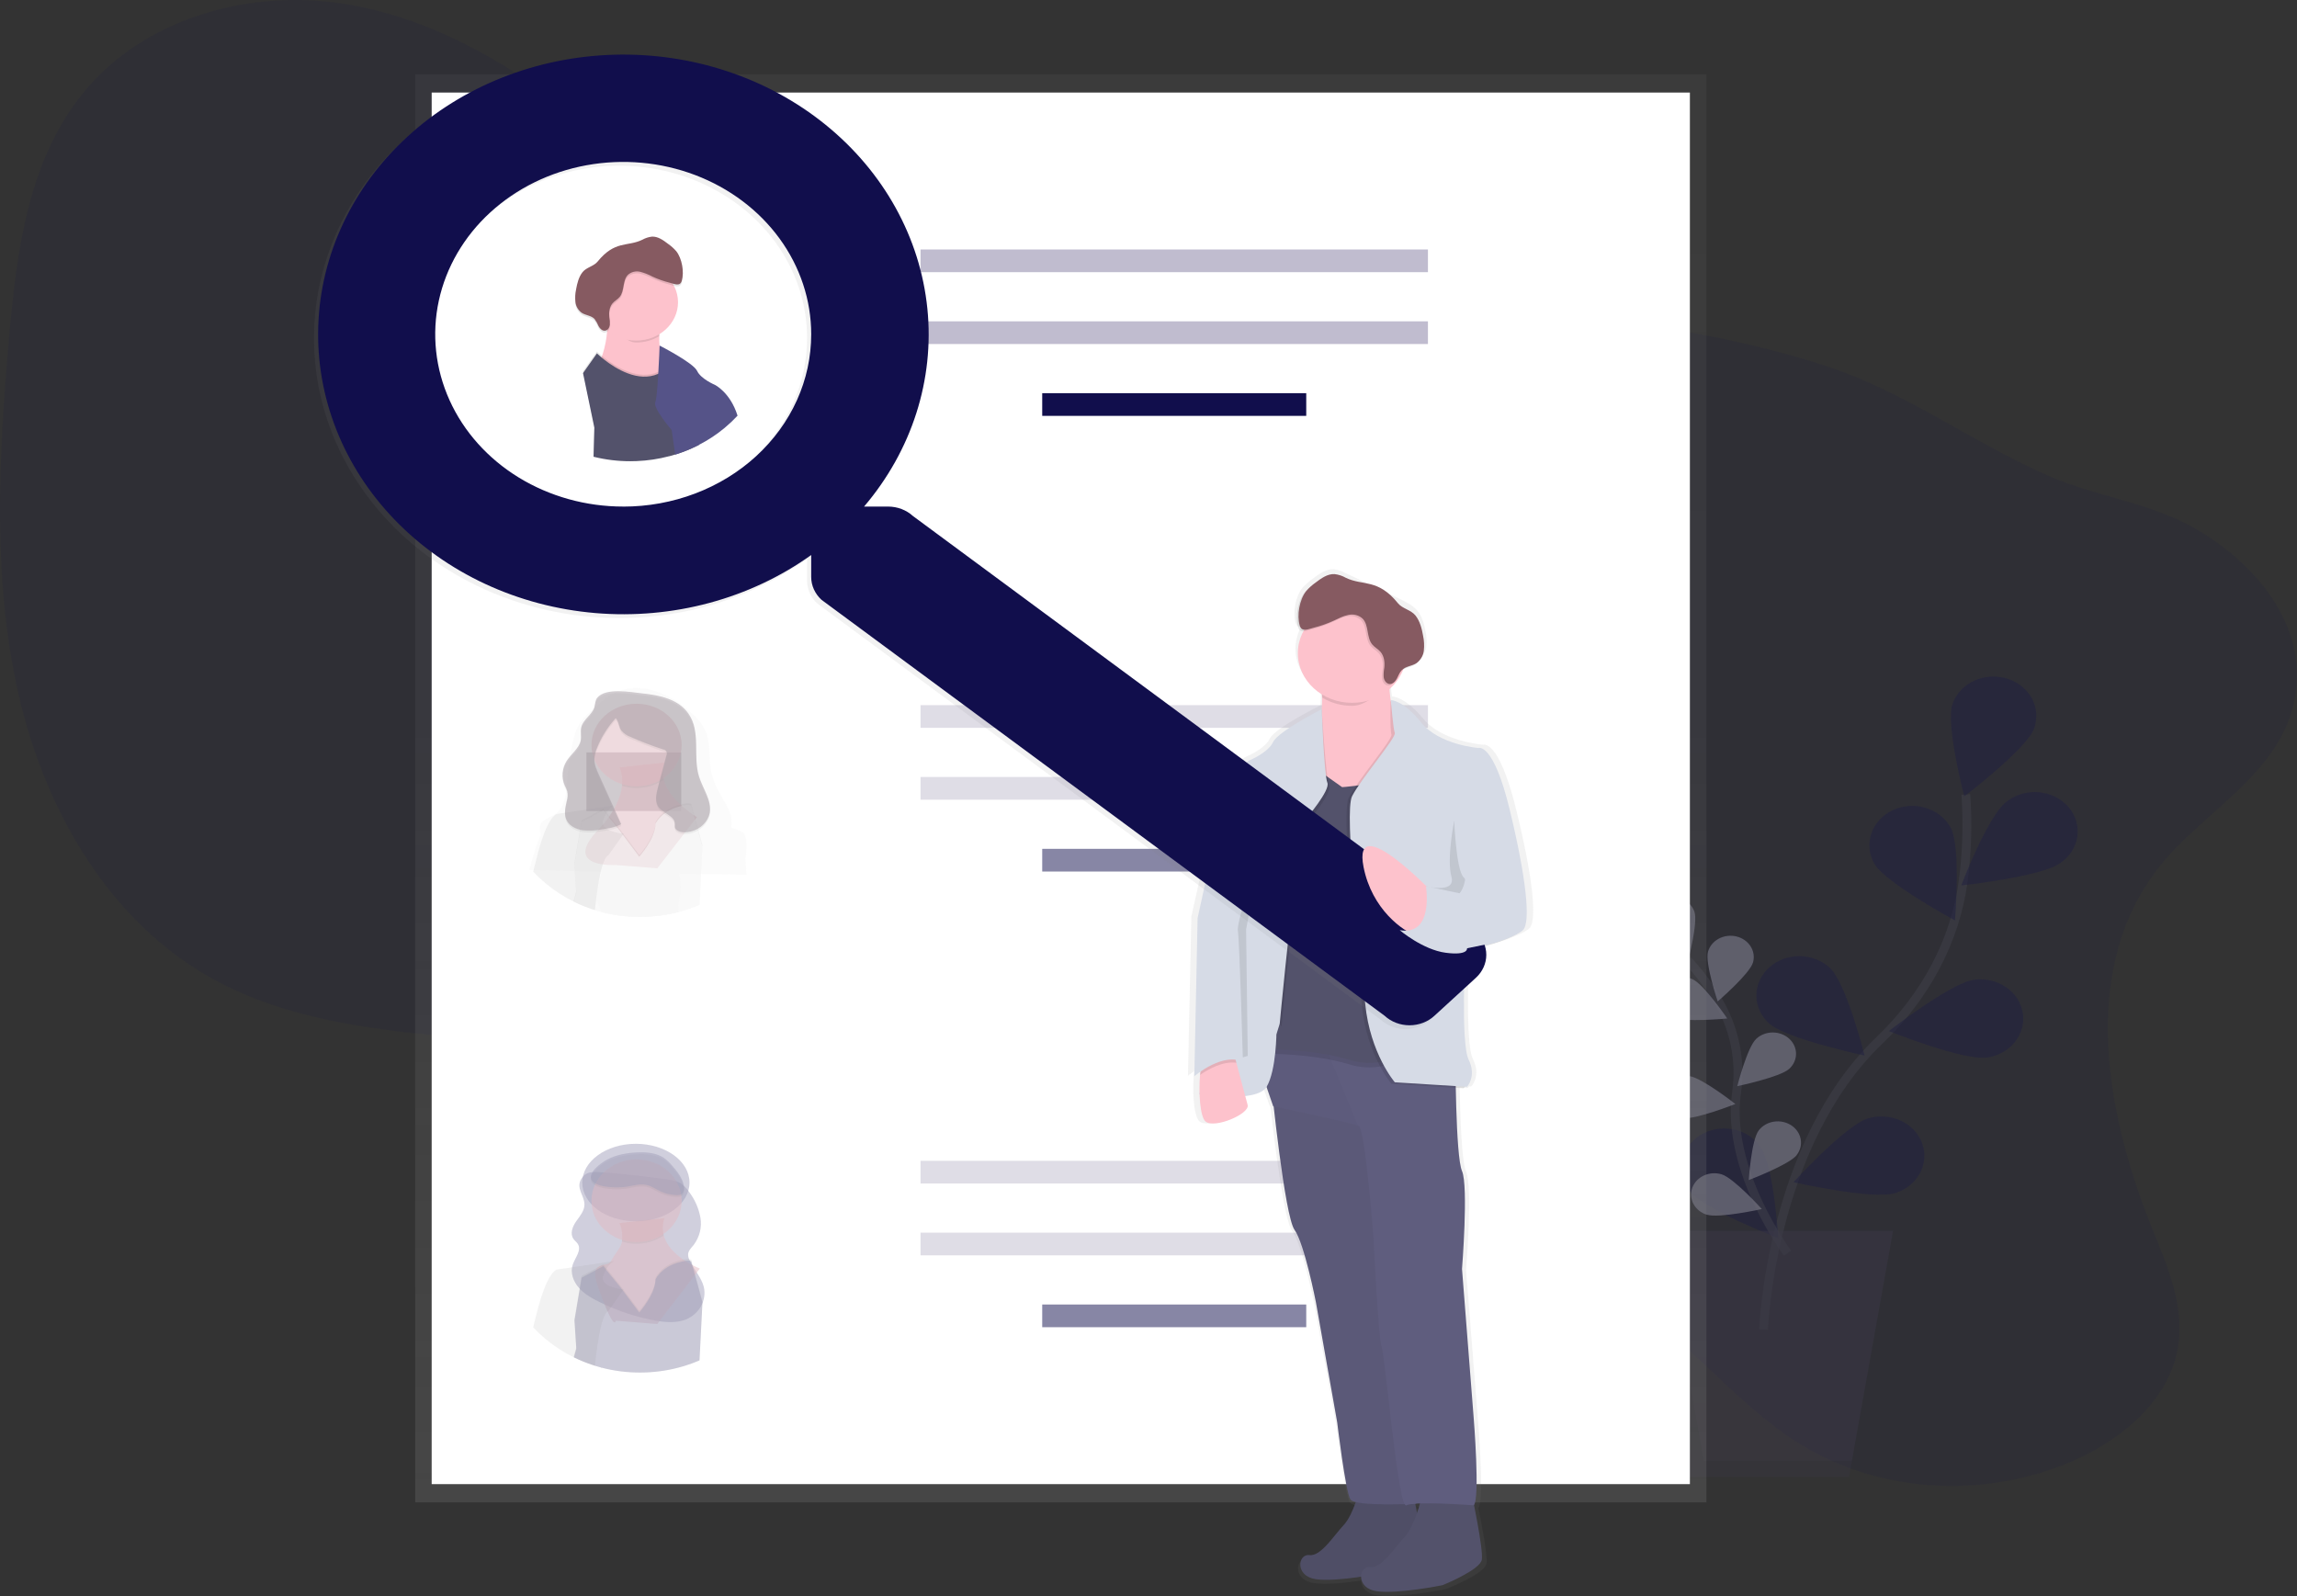 <svg width="521" height="362" viewBox="0 0 521 362" fill="none" xmlns="http://www.w3.org/2000/svg">
<rect x="0" y="0" width="521" height="362" fill="#333333" stroke="none"/>
<g clip-path="url(#clip0)">
<path opacity="0.1" d="M489.837 196.502C471.52 219.54 477.565 252.423 488.152 278.621C491.699 287.39 495.727 296.666 493.888 306.208C491.642 317.872 481.088 326.612 470.117 331.372C450.116 340.048 426.49 338.662 408.6 327.731C393.161 318.297 382.292 302.619 366.554 293.634C340.214 278.604 306.019 285.319 276.704 296.795C255.964 304.913 233.246 315.368 213.034 307.872C198.812 302.597 189.235 289.17 184.196 274.817C181.764 267.887 180.061 260.365 175.214 254.94C172.332 251.715 168.523 249.468 164.608 247.59C128.869 230.436 82.898 241.157 48.249 222.018C24.857 209.093 10.297 184.01 4.248 157.641C-1.801 131.272 -0.304 103.436 2.105 76.076C3.818 56.632 6.526 35.855 19.28 20.576C32.768 4.421 55.374 -1.999 75.59 0.532C95.806 3.062 113.93 13.354 129.786 25.64C149.618 40.967 167.864 60.209 192.529 66.028C209.329 69.991 227.178 67.186 244.642 65.947C273.836 63.88 302.927 66.26 331.84 68.949C359.518 71.522 387.387 74.395 413.601 82.83C432.151 88.799 446.855 100.082 464.32 107.793C475.703 112.819 488.227 113.985 498.941 120.478C512.162 128.476 524.111 142.645 520.233 159.648C516.569 175.811 499.568 184.276 489.837 196.502Z" fill="#110E4C"/>
<g opacity="0.5">
<path opacity="0.5" d="M400.005 301.577C400.005 301.577 401.549 259.653 426.294 235.964C436.68 226.024 443.501 213.399 445.307 199.736C446.151 193.252 446.345 186.71 445.887 180.194" stroke="#535461" stroke-width="2" stroke-miterlimit="10"/>
<path opacity="0.5" d="M461.387 165.189C459.693 169.872 445.536 180.627 445.536 180.627C445.536 180.627 441.199 164.241 442.893 159.562C443.296 158.449 443.934 157.42 444.77 156.533C445.607 155.646 446.626 154.918 447.77 154.392C448.913 153.866 450.159 153.552 451.435 153.467C452.711 153.382 453.992 153.528 455.207 153.897C456.421 154.267 457.544 154.851 458.512 155.618C459.48 156.385 460.273 157.32 460.847 158.368C461.421 159.416 461.764 160.557 461.857 161.727C461.949 162.896 461.79 164.071 461.387 165.184V165.189Z" fill="#110E4C"/>
<path opacity="0.5" d="M467.286 195.765C463.076 198.853 444.83 200.834 444.83 200.834C444.83 200.834 450.912 184.92 455.122 181.836C456.113 181.046 457.267 180.448 458.516 180.077C459.765 179.706 461.083 179.571 462.391 179.678C463.698 179.786 464.969 180.135 466.125 180.705C467.282 181.274 468.301 182.052 469.122 182.991C469.942 183.931 470.547 185.013 470.9 186.172C471.253 187.331 471.346 188.544 471.175 189.737C471.003 190.93 470.57 192.079 469.902 193.115C469.234 194.151 468.344 195.052 467.286 195.765Z" fill="#110E4C"/>
<path opacity="0.5" d="M450.594 239.867C445.27 240.587 428.413 233.863 428.413 233.863C428.413 233.863 442.42 222.936 447.745 222.216C449.01 222.044 450.3 222.103 451.541 222.388C452.782 222.674 453.949 223.181 454.977 223.88C456.004 224.579 456.871 225.457 457.528 226.463C458.185 227.469 458.62 228.584 458.807 229.744C458.994 230.904 458.93 232.087 458.618 233.224C458.307 234.361 457.754 235.432 456.991 236.373C456.229 237.315 455.271 238.109 454.174 238.712C453.076 239.314 451.859 239.712 450.594 239.884V239.867Z" fill="#110E4C"/>
<path opacity="0.5" d="M429.76 270.632C424.647 272.167 406.789 268.136 406.789 268.136C406.789 268.136 418.584 255.198 423.697 253.662C426.152 252.923 428.827 253.108 431.133 254.176C433.439 255.245 435.188 257.109 435.994 259.36C436.801 261.61 436.599 264.062 435.434 266.175C434.268 268.289 432.234 269.892 429.779 270.632H429.76Z" fill="#110E4C"/>
<path opacity="0.5" d="M425.082 195.838C427.566 200.212 443.426 208.776 443.426 208.776C443.426 208.776 444.867 191.97 442.383 187.591C441.793 186.551 440.984 185.628 440.005 184.874C439.025 184.12 437.893 183.55 436.673 183.198C435.453 182.845 434.169 182.716 432.895 182.818C431.621 182.92 430.381 183.251 429.246 183.792C428.111 184.333 427.104 185.074 426.281 185.972C425.459 186.87 424.837 187.908 424.452 189.026C424.068 190.144 423.927 191.321 424.038 192.489C424.149 193.657 424.51 194.793 425.101 195.834L425.082 195.838Z" fill="#110E4C"/>
<path opacity="0.5" d="M401.217 232.096C405.016 235.591 422.925 239.416 422.925 239.416C422.925 239.416 418.813 222.983 415.019 219.488C413.195 217.811 410.72 216.866 408.136 216.861C405.553 216.857 403.073 217.793 401.243 219.465C399.413 221.136 398.382 223.405 398.377 225.773C398.372 228.141 399.394 230.414 401.217 232.092V232.096Z" fill="#110E4C"/>
<path opacity="0.5" d="M383.299 270.258C386.396 274.29 403.346 280.838 403.346 280.838C403.346 280.838 402.326 264.006 399.224 259.971C398.507 258.97 397.577 258.112 396.49 257.448C395.403 256.784 394.182 256.326 392.899 256.104C391.615 255.881 390.296 255.897 389.019 256.151C387.743 256.405 386.535 256.891 385.468 257.582C384.401 258.272 383.496 259.152 382.808 260.17C382.119 261.187 381.661 262.321 381.46 263.504C381.26 264.687 381.321 265.895 381.64 267.057C381.959 268.218 382.529 269.308 383.317 270.263L383.299 270.258Z" fill="#110E4C"/>
<path opacity="0.5" d="M405.441 284.226C405.441 284.226 391.406 265.511 393.867 247.903C394.951 240.524 393.395 233.021 389.432 226.521C387.523 223.449 385.312 220.544 382.826 217.842" stroke="#535461" stroke-width="2" stroke-miterlimit="10"/>
<path opacity="0.5" d="M384.309 206.735C385.212 209.273 382.826 218.133 382.826 218.133C382.826 218.133 375.186 212.275 374.283 209.741C373.849 208.522 373.96 207.195 374.594 206.052C375.227 204.909 376.329 204.043 377.659 203.645C378.988 203.247 380.436 203.349 381.683 203.929C382.93 204.51 383.875 205.52 384.309 206.739V206.735Z" fill="#110E4C"/>
<path opacity="0.5" d="M397.61 218.309C396.866 220.882 389.605 227.139 389.605 227.139C389.605 227.139 386.667 218.416 387.411 215.835C387.769 214.595 388.649 213.536 389.859 212.892C391.068 212.247 392.508 212.069 393.86 212.397C395.213 212.726 396.367 213.533 397.071 214.641C397.774 215.75 397.968 217.069 397.61 218.309Z" fill="#110E4C"/>
<path opacity="0.5" d="M405.816 242.435C403.753 244.318 394.045 246.355 394.045 246.355C394.045 246.355 396.309 237.465 398.377 235.583C398.869 235.135 399.452 234.78 400.093 234.539C400.734 234.298 401.42 234.175 402.113 234.177C402.806 234.179 403.492 234.306 404.131 234.551C404.77 234.796 405.351 235.153 405.839 235.604C406.328 236.055 406.715 236.589 406.978 237.176C407.241 237.764 407.375 238.393 407.373 239.028C407.371 239.664 407.232 240.292 406.965 240.878C406.698 241.464 406.307 241.996 405.816 242.444V242.435Z" fill="#110E4C"/>
<path opacity="0.5" d="M407.542 261.978C405.854 264.152 396.642 267.655 396.642 267.655C396.642 267.655 397.236 258.543 398.925 256.368C399.326 255.851 399.834 255.411 400.421 255.073C401.008 254.736 401.661 254.508 402.344 254.402C403.027 254.296 403.726 254.314 404.401 254.456C405.077 254.598 405.715 254.86 406.279 255.228C406.844 255.595 407.324 256.061 407.692 256.599C408.06 257.137 408.309 257.736 408.425 258.362C408.54 258.988 408.52 259.629 408.366 260.248C408.211 260.867 407.925 261.451 407.524 261.969L407.542 261.978Z" fill="#110E4C"/>
<path opacity="0.5" d="M379.256 230.775C381.872 231.95 391.776 231.007 391.776 231.007C391.776 231.007 386.503 223.262 383.888 222.091C382.632 221.528 381.183 221.446 379.86 221.862C378.537 222.278 377.449 223.159 376.835 224.311C376.221 225.462 376.131 226.79 376.585 228.003C377.039 229.215 378 230.212 379.256 230.775Z" fill="#110E4C"/>
<path opacity="0.5" d="M381.591 253.611C384.472 254.014 393.614 250.399 393.614 250.399C393.614 250.399 386.054 244.455 383.177 244.069C381.794 243.877 380.384 244.195 379.257 244.955C378.131 245.715 377.38 246.854 377.169 248.122C376.959 249.389 377.307 250.682 378.136 251.714C378.965 252.747 380.208 253.435 381.591 253.628V253.611Z" fill="#110E4C"/>
<path opacity="0.5" d="M387.177 275.512C389.942 276.37 399.622 274.225 399.622 274.225C399.622 274.225 393.268 267.197 390.503 266.352C389.176 265.947 387.727 266.043 386.476 266.618C385.226 267.192 384.275 268.199 383.834 269.416C383.393 270.633 383.497 271.961 384.124 273.107C384.751 274.253 385.849 275.125 387.177 275.529V275.512Z" fill="#110E4C"/>
<path opacity="0.5" d="M384.309 206.735C385.212 209.273 382.826 218.133 382.826 218.133C382.826 218.133 375.186 212.275 374.283 209.741C373.849 208.522 373.96 207.195 374.594 206.052C375.227 204.909 376.329 204.043 377.659 203.645C378.988 203.247 380.436 203.349 381.683 203.929C382.93 204.51 383.875 205.52 384.309 206.739V206.735Z" fill="white"/>
<path opacity="0.5" d="M397.61 218.309C396.866 220.882 389.605 227.139 389.605 227.139C389.605 227.139 386.667 218.416 387.411 215.835C387.769 214.595 388.649 213.536 389.859 212.892C391.068 212.247 392.508 212.069 393.86 212.397C395.213 212.726 396.367 213.533 397.071 214.641C397.774 215.75 397.968 217.069 397.61 218.309Z" fill="white"/>
<path opacity="0.5" d="M405.816 242.435C403.753 244.318 394.045 246.355 394.045 246.355C394.045 246.355 396.309 237.465 398.377 235.583C398.869 235.135 399.452 234.78 400.093 234.539C400.734 234.298 401.42 234.175 402.113 234.177C402.806 234.179 403.492 234.306 404.131 234.551C404.77 234.796 405.351 235.153 405.839 235.604C406.328 236.055 406.715 236.589 406.978 237.176C407.241 237.764 407.375 238.393 407.373 239.028C407.371 239.664 407.232 240.292 406.965 240.878C406.698 241.464 406.307 241.996 405.816 242.444V242.435Z" fill="white"/>
<path opacity="0.5" d="M407.542 261.978C405.854 264.152 396.642 267.655 396.642 267.655C396.642 267.655 397.236 258.543 398.925 256.368C399.326 255.851 399.834 255.411 400.421 255.073C401.008 254.736 401.661 254.508 402.344 254.402C403.027 254.296 403.726 254.314 404.401 254.456C405.077 254.598 405.715 254.86 406.279 255.228C406.844 255.595 407.324 256.061 407.692 256.599C408.06 257.137 408.309 257.736 408.425 258.362C408.54 258.988 408.52 259.629 408.366 260.248C408.211 260.867 407.925 261.451 407.524 261.969L407.542 261.978Z" fill="white"/>
<path opacity="0.5" d="M379.256 230.775C381.872 231.95 391.776 231.007 391.776 231.007C391.776 231.007 386.503 223.262 383.888 222.091C382.632 221.528 381.183 221.446 379.86 221.862C378.537 222.278 377.449 223.159 376.835 224.311C376.221 225.462 376.131 226.79 376.585 228.003C377.039 229.215 378 230.212 379.256 230.775Z" fill="white"/>
<path opacity="0.5" d="M381.591 253.611C384.472 254.014 393.614 250.399 393.614 250.399C393.614 250.399 386.054 244.455 383.177 244.069C381.794 243.877 380.384 244.195 379.257 244.955C378.131 245.715 377.38 246.854 377.169 248.122C376.959 249.389 377.307 250.682 378.136 251.714C378.965 252.747 380.208 253.435 381.591 253.628V253.611Z" fill="white"/>
<path opacity="0.5" d="M387.177 275.512C389.942 276.37 399.622 274.225 399.622 274.225C399.622 274.225 393.268 267.197 390.503 266.352C389.176 265.947 387.727 266.043 386.476 266.618C385.226 267.192 384.275 268.199 383.834 269.416C383.393 270.633 383.497 271.961 384.124 273.107C384.751 274.253 385.849 275.125 387.177 275.529V275.512Z" fill="white"/>
<path opacity="0.5" d="M379.471 334.97H419.393L429.377 279.165H369.492L379.471 334.97Z" fill="#474059"/>
<path opacity="0.1" d="M377.132 279.165L386.456 331.312H420.048L419.393 334.97H379.471L369.492 279.165H377.132Z" fill="black"/>
</g>
<path d="M387.041 16.849H94.168V340.751H387.041V16.849Z" fill="url(#paint0_linear)"/>
<path d="M383.298 20.992H97.911V336.617H383.298V20.992Z" fill="white"/>
<path d="M323.882 56.585H208.791V61.731H323.882V56.585Z" fill="#C0BCCF"/>
<path d="M323.882 72.881H208.791V78.027H323.882V72.881Z" fill="#C0BCCF"/>
<path d="M296.279 89.177H236.394V94.323H296.279V89.177Z" fill="#110E4C"/>
<path opacity="0.5" d="M323.882 159.935H208.791V165.082H323.882V159.935Z" fill="#C0BCCF"/>
<path opacity="0.5" d="M323.882 176.231H208.791V181.377H323.882V176.231Z" fill="#C0BCCF"/>
<path opacity="0.5" d="M296.279 192.527H236.394V197.673H296.279V192.527Z" fill="#110E4C"/>
<path opacity="0.5" d="M323.882 263.286H208.791V268.432H323.882V263.286Z" fill="#C0BCCF"/>
<path opacity="0.5" d="M323.882 279.581H208.791V284.728H323.882V279.581Z" fill="#C0BCCF"/>
<path opacity="0.5" d="M296.279 295.877H236.394V301.023H296.279V295.877Z" fill="#110E4C"/>
<g opacity="0.5">
<path opacity="0.5" d="M168.271 188.638L165.857 187.643C165.894 187.306 165.909 186.969 165.904 186.631C165.92 186.345 165.92 186.059 165.904 185.773C165.665 183.517 164.098 181.553 162.989 179.49C161.974 177.608 161.329 175.575 161.085 173.487C160.79 170.914 161.085 168.246 160.056 165.828C159.218 163.876 157.562 162.247 155.789 160.806C153.798 159.094 151.473 157.742 148.935 156.822C146.343 155.964 143.363 155.746 140.771 156.621C138.432 157.41 136.63 158.983 134.89 160.514C133.626 161.535 132.51 162.699 131.568 163.979C130.506 165.575 130.052 167.41 129.697 169.22C129.138 172.117 128.754 175.041 128.546 177.977C128.364 180.425 128.078 183.204 125.795 184.705C124.682 185.438 123.114 185.85 122.604 186.961C122.46 187.294 122.402 187.654 122.436 188.012C122.422 188.309 122.445 188.607 122.506 188.899C122.539 189.071 122.576 189.238 122.623 189.41C121.968 190.902 121.418 192.432 120.976 193.99C120.635 195.147 120.321 196.284 120.041 197.386H120.798H121.201L125.561 197.48H125.622L130.3 197.579H130.324L134.684 197.673H134.792L136.05 197.755H136.462L153.899 198.124H153.992L155.153 198.149H155.56L159.05 198.222L164.196 198.329H164.233L168.107 198.415H168.519H169.314L169.108 194.693C169.96 188.994 168.271 188.638 168.271 188.638ZM148.682 188.183C148.682 191.339 144.996 195.203 144.996 195.203L141.285 190.572L141.421 190.392L144.996 194.851C144.996 194.851 148.682 190.992 148.682 187.831C148.768 187.671 148.867 187.516 148.977 187.368L149.061 187.608C148.92 187.791 148.793 187.983 148.682 188.183ZM154.352 200.568C154.352 200.409 154.352 200.246 154.32 200.088C154.287 199.929 154.292 199.787 154.268 199.633C154.245 199.479 154.226 199.329 154.203 199.174C154.179 199.02 154.147 198.87 154.114 198.715C154.081 198.561 154.048 198.411 154.011 198.256C154.011 198.205 153.988 198.158 153.974 198.102C153.922 197.901 153.866 197.699 153.805 197.497C153.744 197.296 153.707 197.172 153.651 197.013C153.651 196.94 153.604 196.867 153.576 196.798C153.548 196.73 153.496 196.567 153.454 196.451L153.37 196.228C153.333 196.129 153.295 196.027 153.253 195.928C153.183 195.748 153.108 195.572 153.033 195.392C152.958 195.212 152.879 195.036 152.799 194.86C152.64 194.5 152.467 194.144 152.294 193.784C151.616 192.394 150.853 191.026 150.151 189.671C149.775 188.962 149.441 188.235 149.15 187.493L149.061 187.6C148.919 187.784 148.793 187.977 148.682 188.179C148.682 191.335 144.996 195.199 144.996 195.199L141.285 190.567L138.039 194.856C137.571 195.07 137.103 195.799 136.738 196.837C136.635 197.116 136.537 197.425 136.443 197.746C136.378 197.965 136.317 198.175 136.261 198.419C136.228 198.535 136.2 198.651 136.172 198.771L136.088 199.136V199.191C136.032 199.44 135.975 199.697 135.924 199.959C135.873 200.221 135.812 200.521 135.76 200.817C135.723 201.002 135.69 201.187 135.662 201.37C135.596 201.726 135.54 202.086 135.484 202.446C135.451 202.656 135.419 202.875 135.391 203.068L135.278 203.866C135.517 204.522 135.784 205.152 136.06 205.813C136.235 206.159 136.338 206.533 136.364 206.915C142.119 208.321 148.176 208.321 153.931 206.915C153.93 206.902 153.93 206.889 153.931 206.876C153.845 206.517 153.807 206.15 153.819 205.783C153.914 204.752 154.07 203.727 154.287 202.712C154.356 202.212 154.386 201.707 154.376 201.203V201.022C154.362 200.86 154.357 200.714 154.352 200.572V200.568ZM154.352 200.568C154.352 200.409 154.352 200.246 154.32 200.088C154.287 199.929 154.292 199.787 154.268 199.633C154.245 199.479 154.226 199.329 154.203 199.174C154.179 199.02 154.147 198.87 154.114 198.715C154.081 198.561 154.048 198.411 154.011 198.256C154.011 198.205 153.988 198.158 153.974 198.102C153.922 197.901 153.866 197.699 153.805 197.497C153.744 197.296 153.707 197.172 153.651 197.013C153.651 196.94 153.604 196.867 153.576 196.798C153.548 196.73 153.496 196.567 153.454 196.451L153.37 196.228C153.333 196.129 153.295 196.027 153.253 195.928C153.183 195.748 153.108 195.572 153.033 195.392C152.958 195.212 152.879 195.036 152.799 194.86C152.64 194.5 152.467 194.144 152.294 193.784C151.616 192.394 150.853 191.026 150.151 189.671C149.775 188.962 149.441 188.235 149.15 187.493L149.061 187.6C148.919 187.784 148.793 187.977 148.682 188.179C148.682 191.335 144.996 195.199 144.996 195.199L141.285 190.567L138.039 194.856C137.571 195.07 137.103 195.799 136.738 196.837C136.635 197.116 136.537 197.425 136.443 197.746C136.378 197.965 136.317 198.175 136.261 198.419C136.228 198.535 136.2 198.651 136.172 198.771L136.088 199.136V199.191C136.032 199.44 135.975 199.697 135.924 199.959C135.873 200.221 135.812 200.521 135.76 200.817C135.723 201.002 135.69 201.187 135.662 201.37C135.596 201.726 135.54 202.086 135.484 202.446C135.451 202.656 135.419 202.875 135.391 203.068L135.278 203.866C135.517 204.522 135.784 205.152 136.06 205.813C136.235 206.159 136.338 206.533 136.364 206.915C142.119 208.321 148.176 208.321 153.931 206.915C153.93 206.902 153.93 206.889 153.931 206.876C153.845 206.517 153.807 206.15 153.819 205.783C153.914 204.752 154.07 203.727 154.287 202.712C154.356 202.212 154.386 201.707 154.376 201.203V201.022C154.362 200.86 154.357 200.714 154.352 200.572V200.568ZM154.352 200.568C154.352 200.409 154.352 200.246 154.32 200.088C154.287 199.929 154.292 199.787 154.268 199.633C154.245 199.479 154.226 199.329 154.203 199.174C154.179 199.02 154.147 198.87 154.114 198.715C154.081 198.561 154.048 198.411 154.011 198.256C154.011 198.205 153.988 198.158 153.974 198.102C153.922 197.901 153.866 197.699 153.805 197.497C153.744 197.296 153.707 197.172 153.651 197.013C153.651 196.94 153.604 196.867 153.576 196.798C153.548 196.73 153.496 196.567 153.454 196.451L153.37 196.228C153.333 196.129 153.295 196.027 153.253 195.928C153.183 195.748 153.108 195.572 153.033 195.392C152.958 195.212 152.879 195.036 152.799 194.86C152.64 194.5 152.467 194.144 152.294 193.784C151.616 192.394 150.853 191.026 150.151 189.671C149.775 188.962 149.441 188.235 149.15 187.493L149.061 187.6C148.919 187.784 148.793 187.977 148.682 188.179C148.682 191.335 144.996 195.199 144.996 195.199L141.285 190.567L138.039 194.856C137.571 195.07 137.103 195.799 136.738 196.837C136.635 197.116 136.537 197.425 136.443 197.746C136.378 197.965 136.317 198.175 136.261 198.419C136.228 198.535 136.2 198.651 136.172 198.771L136.088 199.136V199.191C136.032 199.44 135.975 199.697 135.924 199.959C135.873 200.221 135.812 200.521 135.76 200.817C135.723 201.002 135.69 201.187 135.662 201.37C135.596 201.726 135.54 202.086 135.484 202.446C135.451 202.656 135.419 202.875 135.391 203.068L135.278 203.866C135.517 204.522 135.784 205.152 136.06 205.813C136.235 206.159 136.338 206.533 136.364 206.915C142.119 208.321 148.176 208.321 153.931 206.915C153.93 206.902 153.93 206.889 153.931 206.876C153.845 206.517 153.807 206.15 153.819 205.783C153.914 204.752 154.07 203.727 154.287 202.712C154.356 202.212 154.386 201.707 154.376 201.203V201.022C154.362 200.86 154.357 200.714 154.352 200.572V200.568ZM154.352 200.568C154.352 200.409 154.352 200.246 154.32 200.088C154.287 199.929 154.292 199.787 154.268 199.633C154.245 199.479 154.226 199.329 154.203 199.174C154.179 199.02 154.147 198.87 154.114 198.715C154.081 198.561 154.048 198.411 154.011 198.256C154.011 198.205 153.988 198.158 153.974 198.102C153.922 197.901 153.866 197.699 153.805 197.497C153.744 197.296 153.707 197.172 153.651 197.013C153.651 196.94 153.604 196.867 153.576 196.798C153.548 196.73 153.496 196.567 153.454 196.451L153.37 196.228C153.333 196.129 153.295 196.027 153.253 195.928C153.183 195.748 153.108 195.572 153.033 195.392C152.958 195.212 152.879 195.036 152.799 194.86C152.64 194.5 152.467 194.144 152.294 193.784C151.616 192.394 150.853 191.026 150.151 189.671C149.775 188.962 149.441 188.235 149.15 187.493L149.061 187.6C148.919 187.784 148.793 187.977 148.682 188.179C148.682 191.335 144.996 195.199 144.996 195.199L141.285 190.567L138.039 194.856C137.571 195.07 137.103 195.799 136.738 196.837C136.635 197.116 136.537 197.425 136.443 197.746C136.378 197.965 136.317 198.175 136.261 198.419C136.228 198.535 136.2 198.651 136.172 198.771L136.088 199.136V199.191C136.032 199.44 135.975 199.697 135.924 199.959C135.873 200.221 135.812 200.521 135.76 200.817C135.723 201.002 135.69 201.187 135.662 201.37C135.596 201.726 135.54 202.086 135.484 202.446C135.451 202.656 135.419 202.875 135.391 203.068L135.278 203.866C135.517 204.522 135.784 205.152 136.06 205.813C136.235 206.159 136.338 206.533 136.364 206.915C142.119 208.321 148.176 208.321 153.931 206.915C153.93 206.902 153.93 206.889 153.931 206.876C153.845 206.517 153.807 206.15 153.819 205.783C153.914 204.752 154.07 203.727 154.287 202.712C154.356 202.212 154.386 201.707 154.376 201.203V201.022C154.362 200.86 154.357 200.714 154.352 200.572V200.568Z" fill="url(#paint1_linear)"/>
<path opacity="0.5" d="M154.521 170.656H133V183.95H154.521V170.656Z" fill="#493545"/>
<path opacity="0.5" d="M158.095 185.318L149.089 196.949L139.676 196.198C139.676 196.198 127.395 196.944 135.582 188.32C139.517 184.173 140.804 180.717 141.08 178.251C141.379 175.584 140.495 174.066 140.495 174.066L150.727 172.942C150.265 174.206 150.207 175.564 150.558 176.857C151.84 181.729 158.095 185.318 158.095 185.318Z" fill="#C77485"/>
<path opacity="0.1" d="M150.554 176.845C149.219 177.771 147.657 178.383 146.004 178.626C144.352 178.87 142.659 178.738 141.075 178.243C141.374 175.575 140.49 174.057 140.49 174.057L150.722 172.934C150.261 174.196 150.203 175.553 150.554 176.845Z" fill="black"/>
<path opacity="0.5" d="M144.383 178.371C150.034 178.371 154.615 174.172 154.615 168.993C154.615 163.813 150.034 159.614 144.383 159.614C138.732 159.614 134.151 163.813 134.151 168.993C134.151 174.172 138.732 178.371 144.383 178.371Z" fill="#C77485"/>
<path opacity="0.1" d="M157.721 185.799L157.482 184.941L157.277 184.186L156.973 183.071L156.916 182.865L156.87 182.694C156.87 182.694 157.113 182.021 155.508 182.239L155.209 182.287C154.956 182.334 154.661 182.398 154.325 182.484L154.02 182.57L153.618 182.685C152.344 183.066 151.182 183.708 150.222 184.564C149.79 184.942 149.409 185.365 149.085 185.824C149.052 185.867 149.028 185.906 149 185.94C148.89 186.1 148.791 186.266 148.706 186.438C148.706 189.817 145.019 193.942 145.019 193.942L141.421 189.178L141.351 189.084L140.495 187.943L140.191 187.574L140.088 187.445L138.217 185.143L137.749 184.568L137.594 184.375L137.365 184.096L136.827 183.44L134.722 184.568L131.915 186.069L130.277 195.825V196.095L130.329 196.901L130.67 202.202V202.275L130.071 204.47L130.16 204.513C131.573 205.212 133.044 205.808 134.558 206.297L134.956 206.426C135.423 206.567 135.863 206.696 136.322 206.82C136.339 206.884 136.351 206.948 136.359 207.013C136.359 206.953 136.359 206.889 136.359 206.829C142.1 208.333 148.186 208.333 153.927 206.829L154.034 206.799C154.301 206.73 154.572 206.657 154.834 206.576L155.26 206.452C156.415 206.098 157.546 205.682 158.647 205.208L159.04 197.532L159.321 191.995V191.678L157.721 185.799Z" fill="black"/>
<path opacity="0.5" d="M154.353 200.058C154.353 199.886 154.353 199.715 154.32 199.543C154.287 199.371 154.292 199.221 154.268 199.058C154.245 198.895 154.226 198.732 154.203 198.57C154.18 198.407 154.147 198.244 154.114 198.081C154.081 197.918 154.049 197.755 154.011 197.592C154.011 197.536 153.988 197.485 153.974 197.429C153.922 197.214 153.866 197 153.805 196.781C153.745 196.563 153.707 196.434 153.651 196.262C153.651 196.185 153.604 196.108 153.576 196.035C153.548 195.962 153.497 195.786 153.454 195.662L153.37 195.422C153.333 195.315 153.295 195.207 153.253 195.1C153.183 194.907 153.108 194.719 153.033 194.526C152.959 194.333 152.879 194.144 152.799 193.955C152.64 193.569 152.467 193.188 152.294 192.806C151.616 191.322 150.853 189.86 150.151 188.41C149.774 187.65 149.44 186.873 149.15 186.082L149.061 186.198C148.919 186.395 148.792 186.601 148.682 186.815C148.682 190.19 144.996 194.32 144.996 194.32L141.286 189.367L138.039 193.942C137.571 194.17 137.103 194.95 136.738 196.061C136.635 196.361 136.537 196.687 136.443 197.034C136.378 197.266 136.317 197.51 136.261 197.755C136.228 197.879 136.2 198.003 136.172 198.132L136.088 198.522V198.582C136.032 198.848 135.976 199.123 135.924 199.401C135.873 199.68 135.812 200.002 135.76 200.306C135.723 200.504 135.69 200.701 135.662 200.898C135.597 201.28 135.541 201.666 135.484 202.047C135.452 202.27 135.419 202.476 135.391 202.712L135.279 203.57C135.517 204.273 135.784 204.968 136.06 205.65C136.236 206.023 136.339 206.423 136.364 206.829C142.105 208.333 148.191 208.333 153.932 206.829C153.93 206.815 153.93 206.8 153.932 206.786C153.845 206.401 153.808 206.008 153.819 205.615C153.914 204.515 154.07 203.42 154.287 202.335C154.356 201.8 154.386 201.261 154.376 200.722V200.529C154.362 200.366 154.357 200.212 154.353 200.058ZM154.353 200.058C154.353 199.886 154.353 199.715 154.32 199.543C154.287 199.371 154.292 199.221 154.268 199.058C154.245 198.895 154.226 198.732 154.203 198.57C154.18 198.407 154.147 198.244 154.114 198.081C154.081 197.918 154.049 197.755 154.011 197.592C154.011 197.536 153.988 197.485 153.974 197.429C153.922 197.214 153.866 197 153.805 196.781C153.745 196.563 153.707 196.434 153.651 196.262C153.651 196.185 153.604 196.108 153.576 196.035C153.548 195.962 153.497 195.786 153.454 195.662L153.37 195.422C153.333 195.315 153.295 195.207 153.253 195.1C153.183 194.907 153.108 194.719 153.033 194.526C152.959 194.333 152.879 194.144 152.799 193.955C152.64 193.569 152.467 193.188 152.294 192.806C151.616 191.322 150.853 189.86 150.151 188.41C149.774 187.65 149.44 186.873 149.15 186.082L149.061 186.198C148.919 186.395 148.792 186.601 148.682 186.815C148.682 190.19 144.996 194.32 144.996 194.32L141.286 189.367L138.039 193.942C137.571 194.17 137.103 194.95 136.738 196.061C136.635 196.361 136.537 196.687 136.443 197.034C136.378 197.266 136.317 197.51 136.261 197.755C136.228 197.879 136.2 198.003 136.172 198.132L136.088 198.522V198.582C136.032 198.848 135.976 199.123 135.924 199.401C135.873 199.68 135.812 200.002 135.76 200.306C135.723 200.504 135.69 200.701 135.662 200.898C135.597 201.28 135.541 201.666 135.484 202.047C135.452 202.27 135.419 202.476 135.391 202.712L135.279 203.57C135.517 204.273 135.784 204.968 136.06 205.65C136.236 206.023 136.339 206.423 136.364 206.829C142.105 208.333 148.191 208.333 153.932 206.829C153.93 206.815 153.93 206.8 153.932 206.786C153.845 206.401 153.808 206.008 153.819 205.615C153.914 204.515 154.07 203.42 154.287 202.335C154.356 201.8 154.386 201.261 154.376 200.722V200.529C154.362 200.366 154.357 200.212 154.353 200.058ZM154.353 200.058C154.353 199.886 154.353 199.715 154.32 199.543C154.287 199.371 154.292 199.221 154.268 199.058C154.245 198.895 154.226 198.732 154.203 198.57C154.18 198.407 154.147 198.244 154.114 198.081C154.081 197.918 154.049 197.755 154.011 197.592C154.011 197.536 153.988 197.485 153.974 197.429C153.922 197.214 153.866 197 153.805 196.781C153.745 196.563 153.707 196.434 153.651 196.262C153.651 196.185 153.604 196.108 153.576 196.035C153.548 195.962 153.497 195.786 153.454 195.662L153.37 195.422C153.333 195.315 153.295 195.207 153.253 195.1C153.183 194.907 153.108 194.719 153.033 194.526C152.959 194.333 152.879 194.144 152.799 193.955C152.64 193.569 152.467 193.188 152.294 192.806C151.616 191.322 150.853 189.86 150.151 188.41C149.774 187.65 149.44 186.873 149.15 186.082L149.061 186.198C148.919 186.395 148.792 186.601 148.682 186.815C148.682 190.19 144.996 194.32 144.996 194.32L141.286 189.367L138.039 193.942C137.571 194.17 137.103 194.95 136.738 196.061C136.635 196.361 136.537 196.687 136.443 197.034C136.378 197.266 136.317 197.51 136.261 197.755C136.228 197.879 136.2 198.003 136.172 198.132L136.088 198.522V198.582C136.032 198.848 135.976 199.123 135.924 199.401C135.873 199.68 135.812 200.002 135.76 200.306C135.723 200.504 135.69 200.701 135.662 200.898C135.597 201.28 135.541 201.666 135.484 202.047C135.452 202.27 135.419 202.476 135.391 202.712L135.279 203.57C135.517 204.273 135.784 204.968 136.06 205.65C136.236 206.023 136.339 206.423 136.364 206.829C142.105 208.333 148.191 208.333 153.932 206.829C153.93 206.815 153.93 206.8 153.932 206.786C153.845 206.401 153.808 206.008 153.819 205.615C153.914 204.515 154.07 203.42 154.287 202.335C154.356 201.8 154.386 201.261 154.376 200.722V200.529C154.362 200.366 154.357 200.212 154.353 200.058ZM159.312 192.008L157.642 185.897L157.356 184.851L157.277 184.564L156.87 183.071C156.871 183.058 156.871 183.046 156.87 183.033C156.879 182.967 156.868 182.9 156.837 182.84C156.776 182.728 156.622 182.612 156.262 182.582C156.124 182.574 155.987 182.574 155.85 182.582C155.443 182.619 155.041 182.688 154.647 182.788C154.456 182.835 154.25 182.887 154.03 182.951L153.628 183.067H153.59C152.513 183.391 151.512 183.901 150.643 184.568C150.068 185.007 149.564 185.518 149.146 186.086L149.057 186.202C148.914 186.399 148.788 186.605 148.678 186.819C148.678 190.194 144.991 194.324 144.991 194.324L141.281 189.371L141.071 189.092L141.033 189.045L140.495 188.32L140.088 187.823L139.98 187.694L138.062 185.348L137.454 184.589V184.564L137.243 184.302L136.841 183.813L135.438 184.564L131.929 186.438L130.31 196.091V196.194L130.357 196.897L130.703 202.27V202.575L130.174 204.509C131.587 205.208 133.058 205.804 134.572 206.293L134.97 206.422C135.438 206.563 135.877 206.692 136.336 206.816C136.353 206.88 136.365 206.944 136.373 207.009C136.373 206.949 136.373 206.885 136.373 206.825C142.114 208.328 148.2 208.328 153.941 206.825L154.049 206.795C154.315 206.726 154.587 206.653 154.849 206.572L155.274 206.447C156.429 206.093 157.56 205.678 158.662 205.204L159.05 197.536L159.331 192.06L159.312 192.008ZM136.303 206.816C136.32 206.88 136.333 206.944 136.341 207.009C136.341 206.949 136.341 206.885 136.341 206.825L136.303 206.816ZM154.353 200.058C154.353 199.886 154.353 199.715 154.32 199.543C154.287 199.371 154.292 199.221 154.268 199.058C154.245 198.895 154.226 198.732 154.203 198.57C154.18 198.407 154.147 198.244 154.114 198.081C154.081 197.918 154.049 197.755 154.011 197.592C154.011 197.536 153.988 197.485 153.974 197.429C153.922 197.214 153.866 197 153.805 196.781C153.745 196.563 153.707 196.434 153.651 196.262C153.651 196.185 153.604 196.108 153.576 196.035C153.548 195.962 153.497 195.786 153.454 195.662L153.37 195.422C153.333 195.315 153.295 195.207 153.253 195.1C153.183 194.907 153.108 194.719 153.033 194.526C152.959 194.333 152.879 194.144 152.799 193.955C152.64 193.569 152.467 193.188 152.294 192.806C151.616 191.322 150.853 189.86 150.151 188.41C149.774 187.65 149.44 186.873 149.15 186.082L149.061 186.198C148.919 186.395 148.792 186.601 148.682 186.815C148.682 190.19 144.996 194.32 144.996 194.32L141.286 189.367L138.039 193.942C137.571 194.17 137.103 194.95 136.738 196.061C136.635 196.361 136.537 196.687 136.443 197.034C136.378 197.266 136.317 197.51 136.261 197.755C136.228 197.879 136.2 198.003 136.172 198.132L136.088 198.522V198.582C136.032 198.848 135.976 199.123 135.924 199.401C135.873 199.68 135.812 200.002 135.76 200.306C135.723 200.504 135.69 200.701 135.662 200.898C135.597 201.28 135.541 201.666 135.484 202.047C135.452 202.27 135.419 202.476 135.391 202.712L135.279 203.57C135.517 204.273 135.784 204.968 136.06 205.65C136.236 206.023 136.339 206.423 136.364 206.829C142.105 208.333 148.191 208.333 153.932 206.829C153.93 206.815 153.93 206.8 153.932 206.786C153.845 206.401 153.808 206.008 153.819 205.615C153.914 204.515 154.07 203.42 154.287 202.335C154.356 201.8 154.386 201.261 154.376 200.722V200.529C154.362 200.366 154.357 200.212 154.353 200.058ZM154.353 200.058C154.353 199.886 154.353 199.715 154.32 199.543C154.287 199.371 154.292 199.221 154.268 199.058C154.245 198.895 154.226 198.732 154.203 198.57C154.18 198.407 154.147 198.244 154.114 198.081C154.081 197.918 154.049 197.755 154.011 197.592C154.011 197.536 153.988 197.485 153.974 197.429C153.922 197.214 153.866 197 153.805 196.781C153.745 196.563 153.707 196.434 153.651 196.262C153.651 196.185 153.604 196.108 153.576 196.035C153.548 195.962 153.497 195.786 153.454 195.662L153.37 195.422C153.333 195.315 153.295 195.207 153.253 195.1C153.183 194.907 153.108 194.719 153.033 194.526C152.959 194.333 152.879 194.144 152.799 193.955C152.64 193.569 152.467 193.188 152.294 192.806C151.616 191.322 150.853 189.86 150.151 188.41C149.774 187.65 149.44 186.873 149.15 186.082L149.061 186.198C148.919 186.395 148.792 186.601 148.682 186.815C148.682 190.19 144.996 194.32 144.996 194.32L141.286 189.367L138.039 193.942C137.571 194.17 137.103 194.95 136.738 196.061C136.635 196.361 136.537 196.687 136.443 197.034C136.378 197.266 136.317 197.51 136.261 197.755C136.228 197.879 136.2 198.003 136.172 198.132L136.088 198.522V198.582C136.032 198.848 135.976 199.123 135.924 199.401C135.873 199.68 135.812 200.002 135.76 200.306C135.723 200.504 135.69 200.701 135.662 200.898C135.597 201.28 135.541 201.666 135.484 202.047C135.452 202.27 135.419 202.476 135.391 202.712L135.279 203.57C135.517 204.273 135.784 204.968 136.06 205.65C136.236 206.023 136.339 206.423 136.364 206.829C142.105 208.333 148.191 208.333 153.932 206.829C153.93 206.815 153.93 206.8 153.932 206.786C153.845 206.401 153.808 206.008 153.819 205.615C153.914 204.515 154.07 203.42 154.287 202.335C154.356 201.8 154.386 201.261 154.376 200.722V200.529C154.362 200.366 154.357 200.212 154.353 200.058ZM154.353 200.058C154.353 199.886 154.353 199.715 154.32 199.543C154.287 199.371 154.292 199.221 154.268 199.058C154.245 198.895 154.226 198.732 154.203 198.57C154.18 198.407 154.147 198.244 154.114 198.081C154.081 197.918 154.049 197.755 154.011 197.592C154.011 197.536 153.988 197.485 153.974 197.429C153.922 197.214 153.866 197 153.805 196.781C153.745 196.563 153.707 196.434 153.651 196.262C153.651 196.185 153.604 196.108 153.576 196.035C153.548 195.962 153.497 195.786 153.454 195.662L153.37 195.422C153.333 195.315 153.295 195.207 153.253 195.1C153.183 194.907 153.108 194.719 153.033 194.526C152.959 194.333 152.879 194.144 152.799 193.955C152.64 193.569 152.467 193.188 152.294 192.806C151.616 191.322 150.853 189.86 150.151 188.41C149.774 187.65 149.44 186.873 149.15 186.082L149.061 186.198C148.919 186.395 148.792 186.601 148.682 186.815C148.682 190.19 144.996 194.32 144.996 194.32L141.286 189.367L138.039 193.942C137.571 194.17 137.103 194.95 136.738 196.061C136.635 196.361 136.537 196.687 136.443 197.034C136.378 197.266 136.317 197.51 136.261 197.755C136.228 197.879 136.2 198.003 136.172 198.132L136.088 198.522V198.582C136.032 198.848 135.976 199.123 135.924 199.401C135.873 199.68 135.812 200.002 135.76 200.306C135.723 200.504 135.69 200.701 135.662 200.898C135.597 201.28 135.541 201.666 135.484 202.047C135.452 202.27 135.419 202.476 135.391 202.712L135.279 203.57C135.517 204.273 135.784 204.968 136.06 205.65C136.236 206.023 136.339 206.423 136.364 206.829C142.105 208.333 148.191 208.333 153.932 206.829C153.93 206.815 153.93 206.8 153.932 206.786C153.845 206.401 153.808 206.008 153.819 205.615C153.914 204.515 154.07 203.42 154.287 202.335C154.356 201.8 154.386 201.261 154.376 200.722V200.529C154.362 200.366 154.357 200.212 154.353 200.058ZM154.353 200.058C154.353 199.886 154.353 199.715 154.32 199.543C154.287 199.371 154.292 199.221 154.268 199.058C154.245 198.895 154.226 198.732 154.203 198.57C154.18 198.407 154.147 198.244 154.114 198.081C154.081 197.918 154.049 197.755 154.011 197.592C154.011 197.536 153.988 197.485 153.974 197.429C153.922 197.214 153.866 197 153.805 196.781C153.745 196.563 153.707 196.434 153.651 196.262C153.651 196.185 153.604 196.108 153.576 196.035C153.548 195.962 153.497 195.786 153.454 195.662L153.37 195.422C153.333 195.315 153.295 195.207 153.253 195.1C153.183 194.907 153.108 194.719 153.033 194.526C152.959 194.333 152.879 194.144 152.799 193.955C152.64 193.569 152.467 193.188 152.294 192.806C151.616 191.322 150.853 189.86 150.151 188.41C149.774 187.65 149.44 186.873 149.15 186.082L149.061 186.198C148.919 186.395 148.792 186.601 148.682 186.815C148.682 190.19 144.996 194.32 144.996 194.32L141.286 189.367L138.039 193.942C137.571 194.17 137.103 194.95 136.738 196.061C136.635 196.361 136.537 196.687 136.443 197.034C136.378 197.266 136.317 197.51 136.261 197.755C136.228 197.879 136.2 198.003 136.172 198.132L136.088 198.522V198.582C136.032 198.848 135.976 199.123 135.924 199.401C135.873 199.68 135.812 200.002 135.76 200.306C135.723 200.504 135.69 200.701 135.662 200.898C135.597 201.28 135.541 201.666 135.484 202.047C135.452 202.27 135.419 202.476 135.391 202.712L135.279 203.57C135.517 204.273 135.784 204.968 136.06 205.65C136.236 206.023 136.339 206.423 136.364 206.829C142.105 208.333 148.191 208.333 153.932 206.829C153.93 206.815 153.93 206.8 153.932 206.786C153.845 206.401 153.808 206.008 153.819 205.615C153.914 204.515 154.07 203.42 154.287 202.335C154.356 201.8 154.386 201.261 154.376 200.722V200.529C154.362 200.366 154.357 200.212 154.353 200.058ZM154.353 200.058C154.353 199.886 154.353 199.715 154.32 199.543C154.287 199.371 154.292 199.221 154.268 199.058C154.245 198.895 154.226 198.732 154.203 198.57C154.18 198.407 154.147 198.244 154.114 198.081C154.081 197.918 154.049 197.755 154.011 197.592C154.011 197.536 153.988 197.485 153.974 197.429C153.922 197.214 153.866 197 153.805 196.781C153.745 196.563 153.707 196.434 153.651 196.262C153.651 196.185 153.604 196.108 153.576 196.035C153.548 195.962 153.497 195.786 153.454 195.662L153.37 195.422C153.333 195.315 153.295 195.207 153.253 195.1C153.183 194.907 153.108 194.719 153.033 194.526C152.959 194.333 152.879 194.144 152.799 193.955C152.64 193.569 152.467 193.188 152.294 192.806C151.616 191.322 150.853 189.86 150.151 188.41C149.774 187.65 149.44 186.873 149.15 186.082L149.061 186.198C148.919 186.395 148.792 186.601 148.682 186.815C148.682 190.19 144.996 194.32 144.996 194.32L141.286 189.367L138.039 193.942C137.571 194.17 137.103 194.95 136.738 196.061C136.635 196.361 136.537 196.687 136.443 197.034C136.378 197.266 136.317 197.51 136.261 197.755C136.228 197.879 136.2 198.003 136.172 198.132L136.088 198.522V198.582C136.032 198.848 135.976 199.123 135.924 199.401C135.873 199.68 135.812 200.002 135.76 200.306C135.723 200.504 135.69 200.701 135.662 200.898C135.597 201.28 135.541 201.666 135.484 202.047C135.452 202.27 135.419 202.476 135.391 202.712L135.279 203.57C135.517 204.273 135.784 204.968 136.06 205.65C136.236 206.023 136.339 206.423 136.364 206.829C142.105 208.333 148.191 208.333 153.932 206.829C153.93 206.815 153.93 206.8 153.932 206.786C153.845 206.401 153.808 206.008 153.819 205.615C153.914 204.515 154.07 203.42 154.287 202.335C154.356 201.8 154.386 201.261 154.376 200.722V200.529C154.362 200.366 154.357 200.212 154.353 200.058ZM154.353 200.058C154.353 199.886 154.353 199.715 154.32 199.543C154.287 199.371 154.292 199.221 154.268 199.058C154.245 198.895 154.226 198.732 154.203 198.57C154.18 198.407 154.147 198.244 154.114 198.081C154.081 197.918 154.049 197.755 154.011 197.592C154.011 197.536 153.988 197.485 153.974 197.429C153.922 197.214 153.866 197 153.805 196.781C153.745 196.563 153.707 196.434 153.651 196.262C153.651 196.185 153.604 196.108 153.576 196.035C153.548 195.962 153.497 195.786 153.454 195.662L153.37 195.422C153.333 195.315 153.295 195.207 153.253 195.1C153.183 194.907 153.108 194.719 153.033 194.526C152.959 194.333 152.879 194.144 152.799 193.955C152.64 193.569 152.467 193.188 152.294 192.806C151.616 191.322 150.853 189.86 150.151 188.41C149.774 187.65 149.44 186.873 149.15 186.082L149.061 186.198C148.919 186.395 148.792 186.601 148.682 186.815C148.682 190.19 144.996 194.32 144.996 194.32L141.286 189.367L138.039 193.942C137.571 194.17 137.103 194.95 136.738 196.061C136.635 196.361 136.537 196.687 136.443 197.034C136.378 197.266 136.317 197.51 136.261 197.755C136.228 197.879 136.2 198.003 136.172 198.132L136.088 198.522V198.582C136.032 198.848 135.976 199.123 135.924 199.401C135.873 199.68 135.812 200.002 135.76 200.306C135.723 200.504 135.69 200.701 135.662 200.898C135.597 201.28 135.541 201.666 135.484 202.047C135.452 202.27 135.419 202.476 135.391 202.712L135.279 203.57C135.517 204.273 135.784 204.968 136.06 205.65C136.236 206.023 136.339 206.423 136.364 206.829C142.105 208.333 148.191 208.333 153.932 206.829C153.93 206.815 153.93 206.8 153.932 206.786C153.845 206.401 153.808 206.008 153.819 205.615C153.914 204.515 154.07 203.42 154.287 202.335C154.356 201.8 154.386 201.261 154.376 200.722V200.529C154.362 200.366 154.357 200.212 154.353 200.058ZM154.353 200.058C154.353 199.886 154.353 199.715 154.32 199.543C154.287 199.371 154.292 199.221 154.268 199.058C154.245 198.895 154.226 198.732 154.203 198.57C154.18 198.407 154.147 198.244 154.114 198.081C154.081 197.918 154.049 197.755 154.011 197.592C154.011 197.536 153.988 197.485 153.974 197.429C153.922 197.214 153.866 197 153.805 196.781C153.745 196.563 153.707 196.434 153.651 196.262C153.651 196.185 153.604 196.108 153.576 196.035C153.548 195.962 153.497 195.786 153.454 195.662L153.37 195.422C153.333 195.315 153.295 195.207 153.253 195.1C153.183 194.907 153.108 194.719 153.033 194.526C152.959 194.333 152.879 194.144 152.799 193.955C152.64 193.569 152.467 193.188 152.294 192.806C151.616 191.322 150.853 189.86 150.151 188.41C149.774 187.65 149.44 186.873 149.15 186.082L149.061 186.198C148.919 186.395 148.792 186.601 148.682 186.815C148.682 190.19 144.996 194.32 144.996 194.32L141.286 189.367L138.039 193.942C137.571 194.17 137.103 194.95 136.738 196.061C136.635 196.361 136.537 196.687 136.443 197.034C136.378 197.266 136.317 197.51 136.261 197.755C136.228 197.879 136.2 198.003 136.172 198.132L136.088 198.522V198.582C136.032 198.848 135.976 199.123 135.924 199.401C135.873 199.68 135.812 200.002 135.76 200.306C135.723 200.504 135.69 200.701 135.662 200.898C135.597 201.28 135.541 201.666 135.484 202.047C135.452 202.27 135.419 202.476 135.391 202.712L135.279 203.57C135.517 204.273 135.784 204.968 136.06 205.65C136.236 206.023 136.339 206.423 136.364 206.829C142.105 208.333 148.191 208.333 153.932 206.829C153.93 206.815 153.93 206.8 153.932 206.786C153.845 206.401 153.808 206.008 153.819 205.615C153.914 204.515 154.07 203.42 154.287 202.335C154.356 201.8 154.386 201.261 154.376 200.722V200.529C154.362 200.366 154.357 200.212 154.353 200.058ZM154.353 200.058C154.353 199.886 154.353 199.715 154.32 199.543C154.287 199.371 154.292 199.221 154.268 199.058C154.245 198.895 154.226 198.732 154.203 198.57C154.18 198.407 154.147 198.244 154.114 198.081C154.081 197.918 154.049 197.755 154.011 197.592C154.011 197.536 153.988 197.485 153.974 197.429C153.922 197.214 153.866 197 153.805 196.781C153.745 196.563 153.707 196.434 153.651 196.262C153.651 196.185 153.604 196.108 153.576 196.035C153.548 195.962 153.497 195.786 153.454 195.662L153.37 195.422C153.333 195.315 153.295 195.207 153.253 195.1C153.183 194.907 153.108 194.719 153.033 194.526C152.959 194.333 152.879 194.144 152.799 193.955C152.64 193.569 152.467 193.188 152.294 192.806C151.616 191.322 150.853 189.86 150.151 188.41C149.774 187.65 149.44 186.873 149.15 186.082L149.061 186.198C148.919 186.395 148.792 186.601 148.682 186.815C148.682 190.19 144.996 194.32 144.996 194.32L141.286 189.367L138.039 193.942C137.571 194.17 137.103 194.95 136.738 196.061C136.635 196.361 136.537 196.687 136.443 197.034C136.378 197.266 136.317 197.51 136.261 197.755C136.228 197.879 136.2 198.003 136.172 198.132L136.088 198.522V198.582C136.032 198.848 135.976 199.123 135.924 199.401C135.873 199.68 135.812 200.002 135.76 200.306C135.723 200.504 135.69 200.701 135.662 200.898C135.597 201.28 135.541 201.666 135.484 202.047C135.452 202.27 135.419 202.476 135.391 202.712L135.279 203.57C135.517 204.273 135.784 204.968 136.06 205.65C136.236 206.023 136.339 206.423 136.364 206.829C142.105 208.333 148.191 208.333 153.932 206.829C153.93 206.815 153.93 206.8 153.932 206.786C153.845 206.401 153.808 206.008 153.819 205.615C153.914 204.515 154.07 203.42 154.287 202.335C154.356 201.8 154.386 201.261 154.376 200.722V200.529C154.362 200.366 154.357 200.212 154.353 200.058Z" fill="white"/>
<path opacity="0.1" d="M141.351 189.079L141.038 189.041C140.564 188.982 140.096 188.896 139.634 188.783L139.461 188.741C138.319 188.445 137.07 187.913 136.79 186.978C136.706 186.677 136.716 186.361 136.818 186.065C136.975 185.554 137.188 185.06 137.454 184.589V184.564C137.489 184.497 137.528 184.433 137.571 184.371C137.957 183.679 138.541 183.096 139.26 182.685L138.698 182.767L133.945 183.474L126.576 184.564C126.576 184.564 125.266 184.323 123.484 188.826C123.484 188.882 123.442 188.933 123.423 188.994C122.993 190.096 122.539 191.472 122.071 193.192C121.748 194.384 121.454 195.555 121.182 196.691C121.103 197.034 121.023 197.373 120.948 197.708C121.792 198.619 122.7 199.478 123.666 200.281L123.821 200.414C125.714 201.985 127.806 203.343 130.053 204.457L130.141 204.5C131.555 205.199 133.025 205.795 134.539 206.284L134.937 206.413C135.021 205.62 135.115 204.74 135.227 203.84C135.227 203.75 135.227 203.66 135.264 203.57L135.377 202.712C135.405 202.493 135.438 202.283 135.47 202.047C135.526 201.666 135.583 201.28 135.648 200.898C135.676 200.701 135.709 200.504 135.746 200.306C135.798 200.002 135.854 199.697 135.91 199.401C135.966 199.106 136.018 198.848 136.074 198.582V198.522L136.158 198.132C136.186 198.003 136.214 197.879 136.247 197.755C136.303 197.51 136.364 197.266 136.429 197.034C136.523 196.687 136.621 196.361 136.724 196.061C137.098 194.95 137.533 194.17 138.025 193.942L141.272 189.367L141.407 189.174L141.468 189.088L141.351 189.079Z" fill="black"/>
<path opacity="0.1" d="M135.442 158.705C134.974 159.296 135.012 160.111 134.801 160.849C134.3 162.526 132.317 163.576 131.863 165.266C131.596 166.252 131.905 167.299 131.723 168.302C131.39 170.15 129.547 171.403 128.518 173.019C127.996 173.852 127.687 174.783 127.613 175.741C127.539 176.699 127.703 177.66 128.092 178.551C128.333 179.001 128.532 179.469 128.686 179.949C128.804 180.665 128.755 181.396 128.541 182.094C128.19 183.62 127.83 185.301 128.635 186.678C129.313 187.84 130.721 188.522 132.139 188.736C133.57 188.885 135.018 188.824 136.429 188.556C137.978 188.337 139.564 188.084 140.911 187.355L135.844 176.146C135.334 175.013 134.81 173.843 134.815 172.616C134.856 171.711 135.07 170.82 135.447 169.983C136.428 167.558 137.851 165.303 139.657 163.315C140.392 164.095 140.336 165.283 140.949 166.149C141.49 166.79 142.211 167.283 143.035 167.577C145.436 168.651 147.902 169.596 150.422 170.408C150.581 170.426 150.731 170.48 150.861 170.564C150.991 170.648 151.097 170.761 151.168 170.891C151.239 171.022 151.274 171.167 151.27 171.313C151.266 171.459 151.222 171.602 151.143 171.728L149.234 178.95C148.813 180.541 148.443 182.381 149.524 183.667C150.605 184.954 153.042 185.563 153.056 187.222C153.036 187.485 153.036 187.749 153.056 188.012C153.183 188.788 154.189 189.161 155.045 189.199C156.45 189.225 157.82 188.792 158.909 187.977C159.998 187.162 160.736 186.02 160.991 184.752C161.459 181.913 159.41 179.298 158.554 176.531C157.113 171.879 159.021 166.419 156.191 162.333C153.899 159.018 149.721 158.117 145.753 157.705C142.97 157.405 137.402 156.333 135.442 158.705Z" fill="black"/>
<path opacity="0.5" d="M135.442 158.276C134.974 158.868 135.012 159.682 134.801 160.42C134.3 162.097 132.317 163.147 131.863 164.837C131.596 165.823 131.905 166.87 131.723 167.873C131.39 169.722 129.547 170.974 128.518 172.59C127.996 173.423 127.687 174.354 127.613 175.312C127.539 176.27 127.703 177.231 128.092 178.122C128.333 178.572 128.532 179.04 128.686 179.521C128.804 180.237 128.755 180.967 128.541 181.665C128.19 183.191 127.83 184.872 128.635 186.249C129.313 187.411 130.721 188.093 132.139 188.307C133.57 188.456 135.018 188.395 136.429 188.127C137.978 187.909 139.564 187.656 140.911 186.927L135.844 175.717C135.334 174.585 134.81 173.414 134.815 172.187C134.856 171.283 135.07 170.391 135.447 169.554C136.428 167.129 137.851 164.874 139.657 162.886C140.392 163.666 140.336 164.854 140.949 165.72C141.49 166.361 142.211 166.855 143.035 167.149C145.436 168.222 147.902 169.167 150.422 169.979C150.581 169.997 150.731 170.051 150.861 170.135C150.991 170.219 151.097 170.332 151.168 170.463C151.239 170.593 151.274 170.738 151.27 170.884C151.266 171.03 151.222 171.173 151.143 171.3L149.234 178.521C148.813 180.112 148.443 181.952 149.524 183.239C150.605 184.525 153.042 185.134 153.056 186.794C153.036 187.056 153.036 187.32 153.056 187.583C153.183 188.359 154.189 188.732 155.045 188.771C156.45 188.796 157.82 188.363 158.909 187.548C159.998 186.734 160.736 185.591 160.991 184.323C161.459 181.485 159.41 178.869 158.554 176.103C157.113 171.45 159.021 165.991 156.191 161.904C153.899 158.589 149.721 157.688 145.753 157.277C142.97 156.976 137.402 155.904 135.442 158.276Z" fill="#493545"/>
</g>
<g opacity="0.5">
<path opacity="0.5" d="M132.565 273.14C132.607 274.577 131.54 275.803 130.694 277C129.847 278.196 129.22 279.83 130.09 281.027C130.375 281.421 130.806 281.726 131.063 282.137C131.966 283.574 130.464 285.225 129.917 286.803C129.285 288.626 130.02 290.663 131.349 292.142C132.677 293.622 134.511 294.621 136.364 295.5C140.259 297.403 144.44 298.767 148.771 299.548C151.036 299.93 153.45 300.101 155.574 299.269C157.047 298.65 158.251 297.594 158.992 296.272C159.733 294.95 159.967 293.438 159.658 291.979C159.12 289.724 157.319 287.91 156.383 285.778C156.165 285.36 156.059 284.9 156.074 284.436C156.154 283.625 156.832 282.991 157.361 282.335C158.687 280.548 159.228 278.369 158.877 276.232C158.507 274.096 157.615 272.064 156.266 270.289C155.784 269.553 155.148 268.911 154.395 268.402C153.375 267.771 152.112 267.591 150.895 267.432C145.814 266.781 140.551 266.069 135.428 265.829C133.809 265.751 132.621 266.043 131.821 267.432C130.6 269.504 132.504 271.06 132.565 273.14Z" fill="#444176"/>
<path opacity="0.5" d="M158.732 287.725L149.089 300.294L139.676 299.544C139.676 299.544 139.367 302.546 135.582 291.666C133.468 285.581 137.767 287.695 138.614 286.01C139.461 284.324 140.953 282.836 141.08 281.593C141.379 278.925 140.495 277.407 140.495 277.407L150.727 276.284C150.265 277.548 150.207 278.906 150.558 280.199C151.84 285.079 158.732 287.725 158.732 287.725Z" fill="#C77485"/>
<path opacity="0.5" d="M144.229 277.008C150.947 277.008 156.393 273.072 156.393 268.217C156.393 263.362 150.947 259.426 144.229 259.426C137.51 259.426 132.064 263.362 132.064 268.217C132.064 273.072 137.51 277.008 144.229 277.008Z" fill="#444176"/>
<path opacity="0.1" d="M150.554 280.195C149.219 281.121 147.657 281.733 146.004 281.977C144.352 282.22 142.659 282.089 141.075 281.593C141.374 278.925 140.49 277.407 140.49 277.407L150.722 276.284C150.261 277.546 150.203 278.903 150.554 280.195Z" fill="black"/>
<path opacity="0.5" d="M144.383 281.721C150.034 281.721 154.615 277.522 154.615 272.343C154.615 267.163 150.034 262.964 144.383 262.964C138.732 262.964 134.151 267.163 134.151 272.343C134.151 277.522 138.732 281.721 144.383 281.721Z" fill="#C77485"/>
<path opacity="0.1" d="M157.721 289.149L157.482 288.291L157.277 287.536L156.973 286.421L156.916 286.216L156.87 286.044C156.87 286.044 157.113 285.371 155.508 285.589L155.209 285.637C154.956 285.684 154.661 285.748 154.325 285.834L154.02 285.92L153.618 286.035C152.344 286.416 151.182 287.058 150.222 287.914C149.79 288.292 149.409 288.715 149.085 289.175C149.052 289.217 149.028 289.256 149 289.29C148.89 289.45 148.791 289.616 148.706 289.788C148.706 293.167 145.019 297.292 145.019 297.292L141.421 292.528L141.351 292.434L140.495 291.293L140.191 290.924L140.088 290.796L138.217 288.493L137.749 287.918L137.594 287.725L137.365 287.446L136.827 286.79L134.722 287.918L131.915 289.419L130.277 299.175V299.445L130.329 300.251L130.67 305.552V305.625L130.071 307.82L130.16 307.863C131.573 308.562 133.044 309.158 134.558 309.647L134.956 309.776C135.423 309.917 135.863 310.046 136.322 310.171C136.339 310.234 136.351 310.299 136.359 310.364C136.359 310.303 136.359 310.239 136.359 310.179C142.1 311.683 148.186 311.683 153.927 310.179L154.034 310.149C154.301 310.08 154.572 310.008 154.834 309.926L155.26 309.802C156.415 309.448 157.546 309.033 158.647 308.558L159.04 300.882L159.321 295.346V295.028L157.721 289.149Z" fill="black"/>
<path opacity="0.5" d="M154.353 303.408C154.353 303.236 154.353 303.065 154.32 302.893C154.287 302.722 154.292 302.572 154.268 302.409C154.245 302.246 154.226 302.083 154.203 301.92C154.18 301.757 154.147 301.594 154.114 301.431C154.081 301.268 154.049 301.105 154.011 300.942C154.011 300.886 153.988 300.835 153.974 300.779C153.922 300.565 153.866 300.35 153.805 300.131C153.745 299.913 153.707 299.784 153.651 299.613C153.651 299.535 153.604 299.458 153.576 299.385C153.548 299.312 153.497 299.137 153.454 299.012L153.37 298.772C153.333 298.665 153.295 298.558 153.253 298.45C153.183 298.257 153.108 298.069 153.033 297.876C152.959 297.683 152.879 297.494 152.799 297.305C152.64 296.919 152.467 296.538 152.294 296.156C151.616 294.672 150.853 293.21 150.151 291.761C149.774 291.001 149.44 290.223 149.15 289.432L149.061 289.548C148.919 289.745 148.792 289.951 148.682 290.165C148.682 293.54 144.996 297.67 144.996 297.67L141.286 292.717L138.039 297.293C137.571 297.52 137.103 298.3 136.738 299.411C136.635 299.711 136.537 300.037 136.443 300.384C136.378 300.616 136.317 300.86 136.261 301.105C136.228 301.229 136.2 301.354 136.172 301.482L136.088 301.872V301.933C136.032 302.198 135.976 302.473 135.924 302.752C135.873 303.03 135.812 303.352 135.76 303.656C135.723 303.854 135.69 304.051 135.662 304.248C135.597 304.63 135.541 305.016 135.484 305.398C135.452 305.621 135.419 305.826 135.391 306.062L135.279 306.92C135.517 307.623 135.784 308.318 136.06 309C136.236 309.373 136.339 309.773 136.364 310.179C142.105 311.683 148.191 311.683 153.932 310.179C153.93 310.165 153.93 310.15 153.932 310.136C153.845 309.751 153.808 309.358 153.819 308.966C153.914 307.865 154.07 306.77 154.287 305.685C154.356 305.15 154.386 304.611 154.376 304.072V303.879C154.362 303.717 154.357 303.562 154.353 303.408ZM154.353 303.408C154.353 303.236 154.353 303.065 154.32 302.893C154.287 302.722 154.292 302.572 154.268 302.409C154.245 302.246 154.226 302.083 154.203 301.92C154.18 301.757 154.147 301.594 154.114 301.431C154.081 301.268 154.049 301.105 154.011 300.942C154.011 300.886 153.988 300.835 153.974 300.779C153.922 300.565 153.866 300.35 153.805 300.131C153.745 299.913 153.707 299.784 153.651 299.613C153.651 299.535 153.604 299.458 153.576 299.385C153.548 299.312 153.497 299.137 153.454 299.012L153.37 298.772C153.333 298.665 153.295 298.558 153.253 298.45C153.183 298.257 153.108 298.069 153.033 297.876C152.959 297.683 152.879 297.494 152.799 297.305C152.64 296.919 152.467 296.538 152.294 296.156C151.616 294.672 150.853 293.21 150.151 291.761C149.774 291.001 149.44 290.223 149.15 289.432L149.061 289.548C148.919 289.745 148.792 289.951 148.682 290.165C148.682 293.54 144.996 297.67 144.996 297.67L141.286 292.717L138.039 297.293C137.571 297.52 137.103 298.3 136.738 299.411C136.635 299.711 136.537 300.037 136.443 300.384C136.378 300.616 136.317 300.86 136.261 301.105C136.228 301.229 136.2 301.354 136.172 301.482L136.088 301.872V301.933C136.032 302.198 135.976 302.473 135.924 302.752C135.873 303.03 135.812 303.352 135.76 303.656C135.723 303.854 135.69 304.051 135.662 304.248C135.597 304.63 135.541 305.016 135.484 305.398C135.452 305.621 135.419 305.826 135.391 306.062L135.279 306.92C135.517 307.623 135.784 308.318 136.06 309C136.236 309.373 136.339 309.773 136.364 310.179C142.105 311.683 148.191 311.683 153.932 310.179C153.93 310.165 153.93 310.15 153.932 310.136C153.845 309.751 153.808 309.358 153.819 308.966C153.914 307.865 154.07 306.77 154.287 305.685C154.356 305.15 154.386 304.611 154.376 304.072V303.879C154.362 303.717 154.357 303.562 154.353 303.408ZM154.353 303.408C154.353 303.236 154.353 303.065 154.32 302.893C154.287 302.722 154.292 302.572 154.268 302.409C154.245 302.246 154.226 302.083 154.203 301.92C154.18 301.757 154.147 301.594 154.114 301.431C154.081 301.268 154.049 301.105 154.011 300.942C154.011 300.886 153.988 300.835 153.974 300.779C153.922 300.565 153.866 300.35 153.805 300.131C153.745 299.913 153.707 299.784 153.651 299.613C153.651 299.535 153.604 299.458 153.576 299.385C153.548 299.312 153.497 299.137 153.454 299.012L153.37 298.772C153.333 298.665 153.295 298.558 153.253 298.45C153.183 298.257 153.108 298.069 153.033 297.876C152.959 297.683 152.879 297.494 152.799 297.305C152.64 296.919 152.467 296.538 152.294 296.156C151.616 294.672 150.853 293.21 150.151 291.761C149.774 291.001 149.44 290.223 149.15 289.432L149.061 289.548C148.919 289.745 148.792 289.951 148.682 290.165C148.682 293.54 144.996 297.67 144.996 297.67L141.286 292.717L138.039 297.293C137.571 297.52 137.103 298.3 136.738 299.411C136.635 299.711 136.537 300.037 136.443 300.384C136.378 300.616 136.317 300.86 136.261 301.105C136.228 301.229 136.2 301.354 136.172 301.482L136.088 301.872V301.933C136.032 302.198 135.976 302.473 135.924 302.752C135.873 303.03 135.812 303.352 135.76 303.656C135.723 303.854 135.69 304.051 135.662 304.248C135.597 304.63 135.541 305.016 135.484 305.398C135.452 305.621 135.419 305.826 135.391 306.062L135.279 306.92C135.517 307.623 135.784 308.318 136.06 309C136.236 309.373 136.339 309.773 136.364 310.179C142.105 311.683 148.191 311.683 153.932 310.179C153.93 310.165 153.93 310.15 153.932 310.136C153.845 309.751 153.808 309.358 153.819 308.966C153.914 307.865 154.07 306.77 154.287 305.685C154.356 305.15 154.386 304.611 154.376 304.072V303.879C154.362 303.717 154.357 303.562 154.353 303.408ZM159.312 295.358L157.642 289.247L157.356 288.201L157.277 287.914L156.87 286.421C156.871 286.409 156.871 286.396 156.87 286.383C156.879 286.317 156.868 286.25 156.837 286.19C156.776 286.078 156.622 285.963 156.262 285.933C156.124 285.924 155.987 285.924 155.85 285.933C155.443 285.969 155.041 286.038 154.647 286.138C154.456 286.186 154.25 286.237 154.03 286.301L153.628 286.417H153.59C152.513 286.741 151.512 287.251 150.643 287.918C150.068 288.357 149.564 288.868 149.146 289.436L149.057 289.552C148.914 289.749 148.788 289.956 148.678 290.17C148.678 293.544 144.991 297.674 144.991 297.674L141.281 292.721L141.071 292.442L141.033 292.395L140.495 291.67L140.088 291.173L139.98 291.044L138.062 288.699L137.454 287.94V287.914L137.243 287.652L136.841 287.163L135.438 287.914L131.929 289.788L130.31 299.441V299.544L130.357 300.247L130.703 305.621V305.925L130.174 307.859C131.587 308.558 133.058 309.154 134.572 309.643L134.97 309.772C135.438 309.913 135.877 310.042 136.336 310.166C136.353 310.23 136.365 310.294 136.373 310.359C136.373 310.299 136.373 310.235 136.373 310.175C142.114 311.679 148.2 311.679 153.941 310.175L154.049 310.145C154.315 310.076 154.587 310.003 154.849 309.922L155.274 309.797C156.429 309.444 157.56 309.028 158.662 308.554L159.05 300.886L159.331 295.41L159.312 295.358ZM136.303 310.166C136.32 310.23 136.333 310.294 136.341 310.359C136.341 310.299 136.341 310.235 136.341 310.175L136.303 310.166ZM154.353 303.408C154.353 303.236 154.353 303.065 154.32 302.893C154.287 302.722 154.292 302.572 154.268 302.409C154.245 302.246 154.226 302.083 154.203 301.92C154.18 301.757 154.147 301.594 154.114 301.431C154.081 301.268 154.049 301.105 154.011 300.942C154.011 300.886 153.988 300.835 153.974 300.779C153.922 300.565 153.866 300.35 153.805 300.131C153.745 299.913 153.707 299.784 153.651 299.613C153.651 299.535 153.604 299.458 153.576 299.385C153.548 299.312 153.497 299.137 153.454 299.012L153.37 298.772C153.333 298.665 153.295 298.558 153.253 298.45C153.183 298.257 153.108 298.069 153.033 297.876C152.959 297.683 152.879 297.494 152.799 297.305C152.64 296.919 152.467 296.538 152.294 296.156C151.616 294.672 150.853 293.21 150.151 291.761C149.774 291.001 149.44 290.223 149.15 289.432L149.061 289.548C148.919 289.745 148.792 289.951 148.682 290.165C148.682 293.54 144.996 297.67 144.996 297.67L141.286 292.717L138.039 297.293C137.571 297.52 137.103 298.3 136.738 299.411C136.635 299.711 136.537 300.037 136.443 300.384C136.378 300.616 136.317 300.86 136.261 301.105C136.228 301.229 136.2 301.354 136.172 301.482L136.088 301.872V301.933C136.032 302.198 135.976 302.473 135.924 302.752C135.873 303.03 135.812 303.352 135.76 303.656C135.723 303.854 135.69 304.051 135.662 304.248C135.597 304.63 135.541 305.016 135.484 305.398C135.452 305.621 135.419 305.826 135.391 306.062L135.279 306.92C135.517 307.623 135.784 308.318 136.06 309C136.236 309.373 136.339 309.773 136.364 310.179C142.105 311.683 148.191 311.683 153.932 310.179C153.93 310.165 153.93 310.15 153.932 310.136C153.845 309.751 153.808 309.358 153.819 308.966C153.914 307.865 154.07 306.77 154.287 305.685C154.356 305.15 154.386 304.611 154.376 304.072V303.879C154.362 303.717 154.357 303.562 154.353 303.408ZM154.353 303.408C154.353 303.236 154.353 303.065 154.32 302.893C154.287 302.722 154.292 302.572 154.268 302.409C154.245 302.246 154.226 302.083 154.203 301.92C154.18 301.757 154.147 301.594 154.114 301.431C154.081 301.268 154.049 301.105 154.011 300.942C154.011 300.886 153.988 300.835 153.974 300.779C153.922 300.565 153.866 300.35 153.805 300.131C153.745 299.913 153.707 299.784 153.651 299.613C153.651 299.535 153.604 299.458 153.576 299.385C153.548 299.312 153.497 299.137 153.454 299.012L153.37 298.772C153.333 298.665 153.295 298.558 153.253 298.45C153.183 298.257 153.108 298.069 153.033 297.876C152.959 297.683 152.879 297.494 152.799 297.305C152.64 296.919 152.467 296.538 152.294 296.156C151.616 294.672 150.853 293.21 150.151 291.761C149.774 291.001 149.44 290.223 149.15 289.432L149.061 289.548C148.919 289.745 148.792 289.951 148.682 290.165C148.682 293.54 144.996 297.67 144.996 297.67L141.286 292.717L138.039 297.293C137.571 297.52 137.103 298.3 136.738 299.411C136.635 299.711 136.537 300.037 136.443 300.384C136.378 300.616 136.317 300.86 136.261 301.105C136.228 301.229 136.2 301.354 136.172 301.482L136.088 301.872V301.933C136.032 302.198 135.976 302.473 135.924 302.752C135.873 303.03 135.812 303.352 135.76 303.656C135.723 303.854 135.69 304.051 135.662 304.248C135.597 304.63 135.541 305.016 135.484 305.398C135.452 305.621 135.419 305.826 135.391 306.062L135.279 306.92C135.517 307.623 135.784 308.318 136.06 309C136.236 309.373 136.339 309.773 136.364 310.179C142.105 311.683 148.191 311.683 153.932 310.179C153.93 310.165 153.93 310.15 153.932 310.136C153.845 309.751 153.808 309.358 153.819 308.966C153.914 307.865 154.07 306.77 154.287 305.685C154.356 305.15 154.386 304.611 154.376 304.072V303.879C154.362 303.717 154.357 303.562 154.353 303.408ZM154.353 303.408C154.353 303.236 154.353 303.065 154.32 302.893C154.287 302.722 154.292 302.572 154.268 302.409C154.245 302.246 154.226 302.083 154.203 301.92C154.18 301.757 154.147 301.594 154.114 301.431C154.081 301.268 154.049 301.105 154.011 300.942C154.011 300.886 153.988 300.835 153.974 300.779C153.922 300.565 153.866 300.35 153.805 300.131C153.745 299.913 153.707 299.784 153.651 299.613C153.651 299.535 153.604 299.458 153.576 299.385C153.548 299.312 153.497 299.137 153.454 299.012L153.37 298.772C153.333 298.665 153.295 298.558 153.253 298.45C153.183 298.257 153.108 298.069 153.033 297.876C152.959 297.683 152.879 297.494 152.799 297.305C152.64 296.919 152.467 296.538 152.294 296.156C151.616 294.672 150.853 293.21 150.151 291.761C149.774 291.001 149.44 290.223 149.15 289.432L149.061 289.548C148.919 289.745 148.792 289.951 148.682 290.165C148.682 293.54 144.996 297.67 144.996 297.67L141.286 292.717L138.039 297.293C137.571 297.52 137.103 298.3 136.738 299.411C136.635 299.711 136.537 300.037 136.443 300.384C136.378 300.616 136.317 300.86 136.261 301.105C136.228 301.229 136.2 301.354 136.172 301.482L136.088 301.872V301.933C136.032 302.198 135.976 302.473 135.924 302.752C135.873 303.03 135.812 303.352 135.76 303.656C135.723 303.854 135.69 304.051 135.662 304.248C135.597 304.63 135.541 305.016 135.484 305.398C135.452 305.621 135.419 305.826 135.391 306.062L135.279 306.92C135.517 307.623 135.784 308.318 136.06 309C136.236 309.373 136.339 309.773 136.364 310.179C142.105 311.683 148.191 311.683 153.932 310.179C153.93 310.165 153.93 310.15 153.932 310.136C153.845 309.751 153.808 309.358 153.819 308.966C153.914 307.865 154.07 306.77 154.287 305.685C154.356 305.15 154.386 304.611 154.376 304.072V303.879C154.362 303.717 154.357 303.562 154.353 303.408ZM154.353 303.408C154.353 303.236 154.353 303.065 154.32 302.893C154.287 302.722 154.292 302.572 154.268 302.409C154.245 302.246 154.226 302.083 154.203 301.92C154.18 301.757 154.147 301.594 154.114 301.431C154.081 301.268 154.049 301.105 154.011 300.942C154.011 300.886 153.988 300.835 153.974 300.779C153.922 300.565 153.866 300.35 153.805 300.131C153.745 299.913 153.707 299.784 153.651 299.613C153.651 299.535 153.604 299.458 153.576 299.385C153.548 299.312 153.497 299.137 153.454 299.012L153.37 298.772C153.333 298.665 153.295 298.558 153.253 298.45C153.183 298.257 153.108 298.069 153.033 297.876C152.959 297.683 152.879 297.494 152.799 297.305C152.64 296.919 152.467 296.538 152.294 296.156C151.616 294.672 150.853 293.21 150.151 291.761C149.774 291.001 149.44 290.223 149.15 289.432L149.061 289.548C148.919 289.745 148.792 289.951 148.682 290.165C148.682 293.54 144.996 297.67 144.996 297.67L141.286 292.717L138.039 297.293C137.571 297.52 137.103 298.3 136.738 299.411C136.635 299.711 136.537 300.037 136.443 300.384C136.378 300.616 136.317 300.86 136.261 301.105C136.228 301.229 136.2 301.354 136.172 301.482L136.088 301.872V301.933C136.032 302.198 135.976 302.473 135.924 302.752C135.873 303.03 135.812 303.352 135.76 303.656C135.723 303.854 135.69 304.051 135.662 304.248C135.597 304.63 135.541 305.016 135.484 305.398C135.452 305.621 135.419 305.826 135.391 306.062L135.279 306.92C135.517 307.623 135.784 308.318 136.06 309C136.236 309.373 136.339 309.773 136.364 310.179C142.105 311.683 148.191 311.683 153.932 310.179C153.93 310.165 153.93 310.15 153.932 310.136C153.845 309.751 153.808 309.358 153.819 308.966C153.914 307.865 154.07 306.77 154.287 305.685C154.356 305.15 154.386 304.611 154.376 304.072V303.879C154.362 303.717 154.357 303.562 154.353 303.408ZM154.353 303.408C154.353 303.236 154.353 303.065 154.32 302.893C154.287 302.722 154.292 302.572 154.268 302.409C154.245 302.246 154.226 302.083 154.203 301.92C154.18 301.757 154.147 301.594 154.114 301.431C154.081 301.268 154.049 301.105 154.011 300.942C154.011 300.886 153.988 300.835 153.974 300.779C153.922 300.565 153.866 300.35 153.805 300.131C153.745 299.913 153.707 299.784 153.651 299.613C153.651 299.535 153.604 299.458 153.576 299.385C153.548 299.312 153.497 299.137 153.454 299.012L153.37 298.772C153.333 298.665 153.295 298.558 153.253 298.45C153.183 298.257 153.108 298.069 153.033 297.876C152.959 297.683 152.879 297.494 152.799 297.305C152.64 296.919 152.467 296.538 152.294 296.156C151.616 294.672 150.853 293.21 150.151 291.761C149.774 291.001 149.44 290.223 149.15 289.432L149.061 289.548C148.919 289.745 148.792 289.951 148.682 290.165C148.682 293.54 144.996 297.67 144.996 297.67L141.286 292.717L138.039 297.293C137.571 297.52 137.103 298.3 136.738 299.411C136.635 299.711 136.537 300.037 136.443 300.384C136.378 300.616 136.317 300.86 136.261 301.105C136.228 301.229 136.2 301.354 136.172 301.482L136.088 301.872V301.933C136.032 302.198 135.976 302.473 135.924 302.752C135.873 303.03 135.812 303.352 135.76 303.656C135.723 303.854 135.69 304.051 135.662 304.248C135.597 304.63 135.541 305.016 135.484 305.398C135.452 305.621 135.419 305.826 135.391 306.062L135.279 306.92C135.517 307.623 135.784 308.318 136.06 309C136.236 309.373 136.339 309.773 136.364 310.179C142.105 311.683 148.191 311.683 153.932 310.179C153.93 310.165 153.93 310.15 153.932 310.136C153.845 309.751 153.808 309.358 153.819 308.966C153.914 307.865 154.07 306.77 154.287 305.685C154.356 305.15 154.386 304.611 154.376 304.072V303.879C154.362 303.717 154.357 303.562 154.353 303.408ZM154.353 303.408C154.353 303.236 154.353 303.065 154.32 302.893C154.287 302.722 154.292 302.572 154.268 302.409C154.245 302.246 154.226 302.083 154.203 301.92C154.18 301.757 154.147 301.594 154.114 301.431C154.081 301.268 154.049 301.105 154.011 300.942C154.011 300.886 153.988 300.835 153.974 300.779C153.922 300.565 153.866 300.35 153.805 300.131C153.745 299.913 153.707 299.784 153.651 299.613C153.651 299.535 153.604 299.458 153.576 299.385C153.548 299.312 153.497 299.137 153.454 299.012L153.37 298.772C153.333 298.665 153.295 298.558 153.253 298.45C153.183 298.257 153.108 298.069 153.033 297.876C152.959 297.683 152.879 297.494 152.799 297.305C152.64 296.919 152.467 296.538 152.294 296.156C151.616 294.672 150.853 293.21 150.151 291.761C149.774 291.001 149.44 290.223 149.15 289.432L149.061 289.548C148.919 289.745 148.792 289.951 148.682 290.165C148.682 293.54 144.996 297.67 144.996 297.67L141.286 292.717L138.039 297.293C137.571 297.52 137.103 298.3 136.738 299.411C136.635 299.711 136.537 300.037 136.443 300.384C136.378 300.616 136.317 300.86 136.261 301.105C136.228 301.229 136.2 301.354 136.172 301.482L136.088 301.872V301.933C136.032 302.198 135.976 302.473 135.924 302.752C135.873 303.03 135.812 303.352 135.76 303.656C135.723 303.854 135.69 304.051 135.662 304.248C135.597 304.63 135.541 305.016 135.484 305.398C135.452 305.621 135.419 305.826 135.391 306.062L135.279 306.92C135.517 307.623 135.784 308.318 136.06 309C136.236 309.373 136.339 309.773 136.364 310.179C142.105 311.683 148.191 311.683 153.932 310.179C153.93 310.165 153.93 310.15 153.932 310.136C153.845 309.751 153.808 309.358 153.819 308.966C153.914 307.865 154.07 306.77 154.287 305.685C154.356 305.15 154.386 304.611 154.376 304.072V303.879C154.362 303.717 154.357 303.562 154.353 303.408ZM154.353 303.408C154.353 303.236 154.353 303.065 154.32 302.893C154.287 302.722 154.292 302.572 154.268 302.409C154.245 302.246 154.226 302.083 154.203 301.92C154.18 301.757 154.147 301.594 154.114 301.431C154.081 301.268 154.049 301.105 154.011 300.942C154.011 300.886 153.988 300.835 153.974 300.779C153.922 300.565 153.866 300.35 153.805 300.131C153.745 299.913 153.707 299.784 153.651 299.613C153.651 299.535 153.604 299.458 153.576 299.385C153.548 299.312 153.497 299.137 153.454 299.012L153.37 298.772C153.333 298.665 153.295 298.558 153.253 298.45C153.183 298.257 153.108 298.069 153.033 297.876C152.959 297.683 152.879 297.494 152.799 297.305C152.64 296.919 152.467 296.538 152.294 296.156C151.616 294.672 150.853 293.21 150.151 291.761C149.774 291.001 149.44 290.223 149.15 289.432L149.061 289.548C148.919 289.745 148.792 289.951 148.682 290.165C148.682 293.54 144.996 297.67 144.996 297.67L141.286 292.717L138.039 297.293C137.571 297.52 137.103 298.3 136.738 299.411C136.635 299.711 136.537 300.037 136.443 300.384C136.378 300.616 136.317 300.86 136.261 301.105C136.228 301.229 136.2 301.354 136.172 301.482L136.088 301.872V301.933C136.032 302.198 135.976 302.473 135.924 302.752C135.873 303.03 135.812 303.352 135.76 303.656C135.723 303.854 135.69 304.051 135.662 304.248C135.597 304.63 135.541 305.016 135.484 305.398C135.452 305.621 135.419 305.826 135.391 306.062L135.279 306.92C135.517 307.623 135.784 308.318 136.06 309C136.236 309.373 136.339 309.773 136.364 310.179C142.105 311.683 148.191 311.683 153.932 310.179C153.93 310.165 153.93 310.15 153.932 310.136C153.845 309.751 153.808 309.358 153.819 308.966C153.914 307.865 154.07 306.77 154.287 305.685C154.356 305.15 154.386 304.611 154.376 304.072V303.879C154.362 303.717 154.357 303.562 154.353 303.408ZM154.353 303.408C154.353 303.236 154.353 303.065 154.32 302.893C154.287 302.722 154.292 302.572 154.268 302.409C154.245 302.246 154.226 302.083 154.203 301.92C154.18 301.757 154.147 301.594 154.114 301.431C154.081 301.268 154.049 301.105 154.011 300.942C154.011 300.886 153.988 300.835 153.974 300.779C153.922 300.565 153.866 300.35 153.805 300.131C153.745 299.913 153.707 299.784 153.651 299.613C153.651 299.535 153.604 299.458 153.576 299.385C153.548 299.312 153.497 299.137 153.454 299.012L153.37 298.772C153.333 298.665 153.295 298.558 153.253 298.45C153.183 298.257 153.108 298.069 153.033 297.876C152.959 297.683 152.879 297.494 152.799 297.305C152.64 296.919 152.467 296.538 152.294 296.156C151.616 294.672 150.853 293.21 150.151 291.761C149.774 291.001 149.44 290.223 149.15 289.432L149.061 289.548C148.919 289.745 148.792 289.951 148.682 290.165C148.682 293.54 144.996 297.67 144.996 297.67L141.286 292.717L138.039 297.293C137.571 297.52 137.103 298.3 136.738 299.411C136.635 299.711 136.537 300.037 136.443 300.384C136.378 300.616 136.317 300.86 136.261 301.105C136.228 301.229 136.2 301.354 136.172 301.482L136.088 301.872V301.933C136.032 302.198 135.976 302.473 135.924 302.752C135.873 303.03 135.812 303.352 135.76 303.656C135.723 303.854 135.69 304.051 135.662 304.248C135.597 304.63 135.541 305.016 135.484 305.398C135.452 305.621 135.419 305.826 135.391 306.062L135.279 306.92C135.517 307.623 135.784 308.318 136.06 309C136.236 309.373 136.339 309.773 136.364 310.179C142.105 311.683 148.191 311.683 153.932 310.179C153.93 310.165 153.93 310.15 153.932 310.136C153.845 309.751 153.808 309.358 153.819 308.966C153.914 307.865 154.07 306.77 154.287 305.685C154.356 305.15 154.386 304.611 154.376 304.072V303.879C154.362 303.717 154.357 303.562 154.353 303.408Z" fill="#444176"/>
<path opacity="0.1" d="M141.351 292.43L141.038 292.391C140.564 292.332 140.096 292.246 139.634 292.134L139.461 292.091C138.319 291.795 137.07 291.263 136.79 290.328C136.706 290.027 136.716 289.711 136.818 289.415C136.975 288.905 137.188 288.41 137.454 287.94V287.914C137.489 287.848 137.528 287.783 137.571 287.721C137.957 287.029 138.541 286.447 139.26 286.036L138.698 286.117L133.945 286.825L126.576 287.914C126.576 287.914 125.266 287.674 123.484 292.176C123.484 292.232 123.442 292.284 123.423 292.344C122.993 293.446 122.539 294.822 122.071 296.542C121.748 297.734 121.454 298.905 121.182 300.041C121.103 300.384 121.023 300.723 120.948 301.058C121.792 301.969 122.7 302.829 123.666 303.631L123.821 303.764C125.714 305.335 127.806 306.693 130.053 307.808L130.141 307.85C131.555 308.549 133.025 309.146 134.539 309.634L134.937 309.763C135.021 308.97 135.115 308.091 135.227 307.19C135.227 307.1 135.227 307.01 135.264 306.92L135.377 306.062C135.405 305.844 135.438 305.633 135.47 305.398C135.526 305.016 135.583 304.63 135.648 304.248C135.676 304.051 135.709 303.854 135.746 303.656C135.798 303.352 135.854 303.048 135.91 302.752C135.966 302.456 136.018 302.198 136.074 301.933V301.872L136.158 301.482C136.186 301.354 136.214 301.229 136.247 301.105C136.303 300.86 136.364 300.616 136.429 300.384C136.523 300.037 136.621 299.711 136.724 299.411C137.098 298.3 137.533 297.52 138.025 297.293L141.272 292.717L141.407 292.524L141.468 292.438L141.351 292.43Z" fill="black"/>
<path opacity="0.1" d="M142.132 269.598C143.592 269.371 145.061 268.882 146.511 269.169C147.728 269.401 148.743 270.143 149.856 270.657C150.932 271.153 152.107 271.438 153.309 271.494C153.748 271.546 154.193 271.467 154.577 271.266C155.157 270.897 155.241 270.143 155.143 269.499C154.862 267.673 153.618 266.103 152.336 264.679C151.824 264.071 151.234 263.522 150.577 263.045C148.897 261.909 146.675 261.716 144.593 261.802C142.217 261.9 139.802 262.321 137.739 263.414C136.336 264.152 133.117 266.476 134.235 268.157C135.409 269.915 140.294 269.885 142.132 269.598Z" fill="black"/>
<path opacity="0.5" d="M142.132 269.169C143.592 268.942 145.061 268.453 146.511 268.74C147.728 268.972 148.743 269.714 149.856 270.228C150.932 270.724 152.107 271.009 153.309 271.065C153.748 271.117 154.193 271.038 154.577 270.837C155.157 270.469 155.241 269.714 155.143 269.071C154.862 267.244 153.618 265.674 152.336 264.25C151.824 263.642 151.234 263.094 150.577 262.617C148.897 261.48 146.675 261.287 144.593 261.373C142.217 261.472 139.802 261.892 137.739 262.985C136.336 263.723 133.117 266.047 134.235 267.728C135.409 269.487 140.294 269.457 142.132 269.169Z" fill="#444176"/>
</g>
<path d="M270.608 248.169H270.678C270.781 251.042 271.225 253.641 272.081 254.361C274.121 256.077 282.58 252.646 282 250.571C281.883 250.142 281.686 249.438 281.438 248.551C283.722 248.289 285.672 247.693 286.449 246.467L287.918 250.618L288.021 250.914H288.049H288.133C289.102 259.327 291.296 276.798 293.05 279.14C295.39 282.24 298.08 295.676 298.08 295.676L303.109 323.237C303.109 323.237 305.046 339.104 306.206 340.82C306.544 341.147 306.992 341.36 307.479 341.424C306.8 343.286 305.827 345.46 304.672 346.673C302.332 349.083 299.254 353.908 296.545 353.565C293.836 353.222 293.064 358.389 298.094 359.075C300.877 359.457 305.317 358.994 308.728 358.505C308.728 359.886 309.776 361.473 312.41 361.833C317.439 362.523 327.886 360.456 327.886 360.456C327.886 360.456 336.775 357.025 337.173 354.598C337.454 352.84 336.092 345.781 335.334 342.08C336.738 340.018 335.241 322.217 335.241 322.217L332.532 288.111C332.532 288.111 334.081 269.165 332.532 265.717C331.564 263.573 331.203 253.71 331.068 246.655L332.939 246.767C333.045 246.649 333.142 246.524 333.229 246.394L333.697 246.424C333.697 246.424 336.036 244.014 334.085 240.223C332.649 237.405 332.92 224.686 333.15 218.352L333.426 215.35C333.528 215.259 333.607 215.147 333.655 215.024C337.284 214.575 340.811 213.596 344.102 212.125C345.095 211.747 346.019 211.232 346.844 210.598C348.78 208.883 347.615 198.54 343.746 183.037C339.877 167.534 336.396 168.911 336.396 168.911C336.396 168.911 327.11 168.221 322.852 163.053C318.595 157.886 315.736 157.954 315.736 157.954C315.629 157.277 315.554 156.638 315.502 156.042C315.502 155.819 315.465 155.613 315.451 155.39C316.898 154.156 318.002 152.622 318.67 150.917C319.54 150.488 320.611 150.347 321.444 149.806C321.656 149.665 321.85 149.501 322.02 149.317C322.854 148.612 323.384 147.654 323.512 146.62C323.645 145.491 323.586 144.349 323.339 143.236C323.044 141.59 322.609 139.904 321.561 138.609C320.513 137.314 318.946 136.534 317.435 135.809C313.343 133.839 309.239 131.889 305.126 129.96C304.322 129.509 303.425 129.217 302.492 129.102C300.845 129.016 299.366 130.05 298.038 131.032C297.507 131.414 297 131.822 296.517 132.254C296.107 132.588 295.732 132.957 295.399 133.356C293.846 135.264 293.186 138.858 293.869 141.242C294.084 141.997 294.547 142.216 295.118 142.207C294.271 143.751 293.831 145.454 293.832 147.182C293.841 149.073 294.369 150.932 295.367 152.587C296.365 154.243 297.802 155.642 299.544 156.655C299.544 156.895 299.544 157.131 299.568 157.358C299.587 158.238 299.555 159.118 299.474 159.996C299.474 159.996 289.181 165.094 288.026 167.504C286.87 169.915 282.608 171.638 282.608 171.638C282.608 171.638 274.482 175.429 274.482 188.865L270.224 207.811L269.452 243.984C269.452 243.984 269.985 243.555 270.856 242.946C270.828 243.186 270.804 243.435 270.781 243.688C270.665 245.07 270.626 246.457 270.664 247.843L270.608 248.169ZM322.586 341.789C322.427 342.342 322.193 343.075 321.898 343.933C321.767 343.221 321.636 342.518 321.505 341.849C321.842 341.819 322.202 341.802 322.586 341.789Z" fill="url(#paint2_linear)"/>
<path d="M308.532 337.346C308.532 337.346 307.039 343.496 304.789 345.884C302.538 348.273 299.591 353.059 296.99 352.716C294.389 352.373 293.635 357.497 298.482 358.179C303.329 358.861 313.364 356.815 313.364 356.815C313.364 356.815 321.935 353.385 322.305 351.009C322.675 348.633 320.069 336.321 320.069 336.321L308.532 337.346Z" fill="#53526B"/>
<path opacity="0.05" d="M308.532 337.346C308.532 337.346 307.039 343.496 304.789 345.884C302.538 348.273 299.591 353.059 296.99 352.716C294.389 352.373 293.635 357.497 298.482 358.179C303.329 358.861 313.364 356.815 313.364 356.815C313.364 356.815 321.935 353.385 322.305 351.009C322.675 348.633 320.069 336.321 320.069 336.321L308.532 337.346Z" fill="black"/>
<path d="M322.319 340.078C322.319 340.078 320.826 346.227 318.576 348.616C316.326 351.005 313.364 355.79 310.768 355.447C308.171 355.104 307.413 360.229 312.26 360.911C317.107 361.593 327.166 359.543 327.166 359.543C327.166 359.543 335.737 356.112 336.106 353.736C336.476 351.361 333.87 339.049 333.87 339.049L322.319 340.078Z" fill="#53526B"/>
<path d="M288.41 246.501C288.41 246.501 291.39 275.872 293.626 278.947C295.862 282.022 298.468 295.341 298.468 295.341L303.311 322.663C303.311 322.663 305.182 338.375 306.291 340.082C307.4 341.789 321.229 341.055 321.229 341.055L312.63 250.596L288.41 246.501Z" fill="#5F5D7E"/>
<path opacity="0.05" d="M288.41 246.501C288.41 246.501 291.39 275.872 293.626 278.947C295.862 282.022 298.468 295.341 298.468 295.341L303.311 322.663C303.311 322.663 305.182 338.375 306.291 340.082C307.4 341.789 321.229 341.055 321.229 341.055L312.63 250.596L288.41 246.501Z" fill="black"/>
<path d="M282.449 232.491L283.422 235.325L288.686 250.639L288.789 250.931H288.817C289.523 251.077 304.438 254.22 307.657 255.185C307.831 255.234 308.001 255.293 308.167 255.361C309.659 256.042 311.521 280.632 311.521 280.632C311.521 280.632 312.639 303.858 313.393 305.565C314.146 307.272 317.135 342.445 318.983 341.424C320.831 340.404 334.259 341.424 334.259 341.424C335.751 340.056 334.259 321.616 334.259 321.616L331.611 287.811C331.611 287.811 333.103 269.028 331.611 265.61C330.118 262.192 330.118 239.313 330.118 239.313L299.619 234.944L296.672 234.515L282.449 232.491Z" fill="#5F5D7E"/>
<path opacity="0.02" d="M283.422 235.33L288.686 250.643L288.812 250.944C289.518 251.089 304.433 254.233 307.652 255.198H307.975L299.643 234.948L299.404 234.365L296.695 234.523L283.422 235.33Z" fill="black"/>
<path opacity="0.1" d="M318.221 164.19C318.221 164.19 304.433 177.852 295.862 166.578L287.665 171.703L289.158 179.559L284.311 238.983C284.311 238.983 296.98 238.64 305.921 241.372C308.411 242.182 311.102 242.322 313.676 241.778C316.25 241.233 318.601 240.025 320.452 238.297L318.979 186.047L322.333 169.996L318.221 164.19Z" fill="black"/>
<path d="M318.221 163.165C318.221 163.165 304.433 176.827 295.862 165.553L287.665 170.678L289.158 178.534L284.311 237.958C284.311 237.958 296.98 237.615 305.921 240.347C308.411 241.157 311.102 241.297 313.676 240.753C316.25 240.208 318.601 239 320.452 237.272L318.979 185.023L322.333 168.971L318.221 163.165Z" fill="#53526B"/>
<path d="M290.697 224.008V226.161H289.949V224.729H287.212V226.161H286.458V224.013L290.697 224.008Z" fill="#E82127"/>
<path d="M290.028 223.313H287.137C286.948 223.272 286.774 223.184 286.636 223.058C286.497 222.933 286.399 222.775 286.351 222.602H290.81C290.762 222.775 290.663 222.932 290.524 223.058C290.386 223.183 290.213 223.271 290.024 223.313" fill="#E82127"/>
<path d="M316.172 222.627C316.123 222.798 316.024 222.954 315.887 223.078C315.749 223.203 315.578 223.291 315.391 223.334H314.174L314.113 223.356V226.169H313.365V223.356L313.295 223.334H312.078C311.891 223.29 311.721 223.201 311.584 223.077C311.447 222.953 311.348 222.797 311.297 222.627H316.172Z" fill="#E82127"/>
<path d="M289.528 233.863C289.528 233.863 289.528 242.744 287.291 246.501C285.055 250.258 272.016 248.216 272.016 248.216L274.622 235.578L289.528 233.863Z" fill="#D6DBE6"/>
<path d="M273.434 254.361C275.399 256.077 283.544 252.646 282.982 250.605C282.589 249.16 281.214 243.988 280.433 241.055L279.89 238.992C279.89 238.992 275.118 237.624 273.434 238.992C272.821 239.489 272.39 241.449 272.189 243.816C271.843 247.929 272.194 253.272 273.434 254.361Z" fill="#FDC2CC"/>
<path d="M291.375 169.31L304.414 178.53C304.414 178.53 323.788 177.505 318.946 168.967C316.837 165.212 315.565 161.11 315.203 156.899C315.045 155.346 315.045 153.783 315.203 152.229C315.203 152.229 297.317 137.22 299.553 154.279C299.73 155.588 299.833 156.905 299.862 158.224C300.129 171.03 291.375 169.31 291.375 169.31Z" fill="#FDC2CC"/>
<path opacity="0.1" d="M299.591 154.283C299.767 155.593 299.87 156.91 299.9 158.229C301.907 159.447 304.262 160.095 306.67 160.09C310.005 160.09 312.462 157.114 314.679 155.137C314.431 152.302 315.236 152.233 315.236 152.233C315.236 152.233 297.355 137.207 299.591 154.283Z" fill="black"/>
<path d="M306.67 159.408C313.46 159.408 318.965 154.362 318.965 148.138C318.965 141.914 313.46 136.868 306.67 136.868C299.879 136.868 294.375 141.914 294.375 148.138C294.375 154.362 299.879 159.408 306.67 159.408Z" fill="#FDC2CC"/>
<path opacity="0.1" d="M315.423 158.893C315.423 158.893 317.472 159.065 321.57 164.185C325.669 169.306 334.609 169.992 334.609 169.992C334.609 169.992 337.964 168.624 341.688 183.993C345.412 199.363 346.53 209.608 344.668 211.315C342.806 213.021 335.353 215.419 331.61 215.419C331.61 215.419 330.492 236.933 332.354 240.69C334.216 244.447 331.98 246.84 331.98 246.84L315.605 245.815C315.605 245.815 310.014 239.326 308.896 228.056C307.778 216.787 304.054 184.679 305.916 180.923C307.778 177.166 315.975 167.603 315.605 166.578C315.236 165.553 315.423 158.893 315.423 158.893Z" fill="black"/>
<path d="M315.465 158.79C315.465 158.79 318.221 158.722 322.319 163.846C326.417 168.971 335.353 169.653 335.353 169.653C335.353 169.653 338.708 168.285 342.432 183.655C346.156 199.024 347.274 209.269 345.412 210.976C343.55 212.683 336.097 215.076 332.373 215.076C332.373 215.076 331.255 236.59 333.117 240.347C334.979 244.104 332.743 246.497 332.743 246.497L316.368 245.472C316.368 245.472 310.777 238.983 309.659 227.713C308.541 216.444 304.808 184.341 306.67 180.601C308.532 176.862 316.728 167.281 316.359 166.257C315.989 165.232 315.465 158.79 315.465 158.79Z" fill="#D6DBE6"/>
<path opacity="0.1" d="M272.194 243.812C273.976 242.564 277.34 240.621 280.437 241.05L279.895 238.988C279.895 238.988 275.123 237.62 273.438 238.988C272.816 239.485 272.39 241.441 272.194 243.812Z" fill="black"/>
<path opacity="0.1" d="M299.797 160.943C299.797 160.943 290.295 166.578 289.177 168.971C288.059 171.364 283.96 173.071 283.96 173.071C283.96 173.071 276.138 176.827 276.138 190.147L272.04 208.93L290.669 232.838C290.669 232.838 292.906 208.93 294.024 203.124C295.142 197.317 296.63 186.399 296.63 186.399C296.63 186.399 302.22 179.911 301.472 178.204C300.723 176.497 299.797 160.943 299.797 160.943Z" fill="black"/>
<path d="M299.797 160.84C299.797 160.84 289.888 165.896 288.774 168.285C287.661 170.674 283.558 172.385 283.558 172.385C283.558 172.385 275.735 176.141 275.735 189.461L271.637 208.244L270.893 244.104C270.893 244.104 277.602 238.297 282.444 241.029C287.286 243.761 290.267 232.148 290.267 232.148C290.267 232.148 292.503 208.24 293.621 202.433C294.739 196.627 296.227 185.709 296.227 185.709C296.227 185.709 301.818 179.22 301.069 177.514C300.321 175.807 299.797 160.84 299.797 160.84Z" fill="#D6DBE6"/>
<path opacity="0.1" d="M295.876 134.428C296.507 133.692 297.237 133.033 298.047 132.464C299.329 131.486 300.747 130.466 302.337 130.551C303.237 130.661 304.102 130.945 304.873 131.383C308.834 133.296 312.784 135.229 316.724 137.181C318.179 137.902 319.68 138.665 320.696 139.96C321.711 141.255 322.123 142.919 322.408 144.549C322.647 145.653 322.704 146.783 322.576 147.902C322.46 149 321.879 150.011 320.958 150.72C319.896 151.427 318.441 151.432 317.552 152.358C317.037 152.894 316.813 153.644 316.448 154.296C316.083 154.948 315.451 155.583 314.731 155.467C314.01 155.351 313.575 154.652 313.472 153.945C313.426 153.227 313.472 152.508 313.608 151.8C313.748 150.514 313.57 149.15 312.756 148.194C312.195 147.542 311.39 147.147 310.847 146.478C309.547 144.866 310.141 142.19 308.714 140.676C308.3 140.281 307.778 139.993 307.203 139.842C306.628 139.691 306.019 139.683 305.439 139.819C304.284 140.042 303.226 140.616 302.164 141.105C300.73 141.769 299.227 142.3 297.678 142.692C296.377 143.018 294.871 143.798 294.426 142.212C293.748 139.883 294.379 136.319 295.876 134.428Z" fill="black"/>
<path d="M296.25 134.089C296.881 133.354 297.611 132.694 298.421 132.125C299.703 131.148 301.121 130.127 302.711 130.213C303.611 130.322 304.476 130.606 305.247 131.045C309.205 132.957 312.494 131.148 317.098 136.842C318.08 138.06 320.055 138.326 321.07 139.621C322.085 140.916 322.497 142.58 322.782 144.21C323.021 145.314 323.078 146.444 322.951 147.563C322.835 148.661 322.253 149.672 321.332 150.381C320.27 151.089 318.815 151.093 317.926 152.019C317.411 152.555 317.187 153.306 316.822 153.957C316.457 154.609 315.825 155.244 315.105 155.128C314.384 155.012 313.949 154.313 313.846 153.606C313.8 152.889 313.846 152.169 313.982 151.462C314.122 150.175 313.944 148.811 313.13 147.855C312.569 147.203 311.764 146.809 311.222 146.14C309.921 144.527 310.515 141.851 309.088 140.338C308.674 139.942 308.152 139.654 307.577 139.503C307.002 139.353 306.393 139.345 305.813 139.48C304.658 139.703 303.6 140.277 302.538 140.766C301.104 141.43 299.601 141.961 298.052 142.353C296.751 142.679 295.245 143.459 294.8 141.873C294.117 139.544 294.753 135.976 296.25 134.089Z" fill="#865A61"/>
<path opacity="0.1" d="M329.833 186.215C329.833 186.215 334.801 197.828 331.073 202.609L322.876 200.894C322.876 200.894 330.329 202.944 329.211 198.844C328.092 194.744 329.833 186.215 329.833 186.215Z" fill="black"/>
<path opacity="0.1" d="M332.546 214.908C332.546 214.908 321.739 215.59 318.759 213.54C322.683 216.286 327.318 218.052 332.209 218.665L332.546 214.908Z" fill="black"/>
<path opacity="0.1" d="M285.991 193.038C285.991 193.038 280.4 208.75 280.774 211.139C281.149 213.527 281.892 239.828 281.892 239.828L283.011 239.485L282.636 210.796L285.991 193.038Z" fill="black"/>
<path d="M333.861 212.241L206.138 117.896C205.395 117.215 204.512 116.675 203.541 116.307C202.569 115.939 201.528 115.751 200.477 115.752H195.05C205.895 103.013 211.031 86.962 209.41 70.871C207.79 54.781 199.534 39.863 186.328 29.16C173.121 18.456 155.958 12.773 138.337 13.268C120.717 13.764 103.966 20.402 91.501 31.828C79.036 43.254 71.794 58.608 71.253 74.759C70.712 90.91 76.913 106.643 88.59 118.748C100.267 130.853 116.542 138.42 134.096 139.906C151.65 141.392 169.161 136.684 183.059 126.743V131.714C183.058 132.677 183.264 133.631 183.665 134.522C184.066 135.412 184.656 136.221 185.399 136.902L313.121 231.247C313.86 231.93 314.74 232.473 315.709 232.843C316.678 233.213 317.718 233.404 318.768 233.404C319.818 233.404 320.857 233.213 321.827 232.843C322.796 232.473 323.676 231.93 324.415 231.247L333.828 222.627C335.33 221.252 336.177 219.387 336.183 217.44C336.189 215.494 335.354 213.625 333.861 212.241ZM140.42 115.752C131.986 115.752 123.742 113.46 116.73 109.165C109.718 104.871 104.253 98.766 101.026 91.625C97.799 84.483 96.954 76.624 98.599 69.043C100.245 61.461 104.306 54.497 110.269 49.031C116.232 43.565 123.83 39.843 132.101 38.334C140.372 36.826 148.946 37.6 156.737 40.559C164.529 43.517 171.188 48.526 175.873 54.954C180.559 61.381 183.059 68.938 183.059 76.668C183.064 81.802 181.964 86.886 179.823 91.631C177.681 96.375 174.541 100.686 170.581 104.316C166.62 107.947 161.918 110.827 156.743 112.791C151.568 114.754 146.021 115.764 140.42 115.761V115.752Z" fill="url(#paint3_linear)"/>
<path d="M334.797 211.383L207.074 117.039C206.331 116.358 205.448 115.818 204.477 115.45C203.506 115.082 202.464 114.893 201.413 114.894H195.986C206.831 102.155 211.967 86.104 210.346 70.014C208.726 53.923 200.47 39.005 187.264 28.302C174.057 17.598 156.894 11.915 139.274 12.411C121.653 12.907 104.903 19.544 92.437 30.97C79.972 42.396 72.73 57.75 72.189 73.901C71.648 90.053 77.849 105.785 89.526 117.89C101.203 129.996 117.478 137.563 135.032 139.048C152.586 140.534 170.097 135.826 183.995 125.886V130.856C183.994 131.819 184.2 132.774 184.601 133.664C185.003 134.554 185.592 135.363 186.335 136.045L314.057 230.389C314.796 231.073 315.676 231.615 316.645 231.985C317.615 232.355 318.654 232.546 319.704 232.546C320.754 232.546 321.794 232.355 322.763 231.985C323.732 231.615 324.612 231.073 325.351 230.389L334.764 221.77C336.266 220.394 337.113 218.529 337.119 216.583C337.125 214.636 336.29 212.767 334.797 211.383ZM141.356 114.894C132.922 114.894 124.679 112.602 117.666 108.308C110.654 104.013 105.189 97.909 101.962 90.767C98.735 83.625 97.89 75.767 99.535 68.185C101.181 60.603 105.242 53.639 111.205 48.173C117.168 42.707 124.766 38.985 133.037 37.477C141.308 35.969 149.882 36.743 157.673 39.701C165.465 42.659 172.124 47.669 176.809 54.096C181.495 60.523 183.995 68.08 183.995 75.81C184 80.944 182.9 86.029 180.759 90.773C178.617 95.517 175.477 99.828 171.517 103.459C167.557 107.09 162.854 109.969 157.679 111.933C152.504 113.897 146.957 114.906 141.356 114.903V114.894Z" fill="#110E4C"/>
<path d="M325.299 202.781C325.299 202.781 306.655 183.183 309.275 196.631C311.147 206.194 318.216 211.319 321.57 212.344C324.925 213.369 325.299 202.781 325.299 202.781Z" fill="#FDC2CC"/>
<path d="M329.772 184.679C329.772 184.679 330.146 197.317 332.008 199.024C333.87 200.731 330.89 202.781 330.89 202.781L323.437 201.065C323.437 201.065 325.309 212.335 317.477 210.972C317.477 210.972 322.694 215.41 327.91 216.096C333.127 216.782 332.752 215.071 332.752 215.071L340.575 206.533L329.772 184.679Z" fill="#D6DBE6"/>
<path d="M331.835 215.256L339.396 213.733L338.385 210.538L333.707 208.823L327.625 211.396L331.835 215.256Z" fill="#D6DBE6"/>
<path d="M146.02 92.007L156.083 84.893C156.083 84.893 149.342 86.218 149.534 76.342C149.531 76.309 149.531 76.276 149.534 76.243C149.534 75.351 149.627 74.374 149.767 73.297C151.494 60.119 137.692 71.715 137.692 71.715C137.811 72.882 137.811 74.056 137.692 75.223C137.692 75.253 137.692 75.287 137.692 75.317C137.419 78.564 136.443 81.73 134.82 84.627C131.072 91.214 146.02 92.007 146.02 92.007Z" fill="#FDC2CC"/>
<path opacity="0.1" d="M138.979 73.391C140.687 74.914 141.73 77.68 144.298 77.68C146.157 77.684 147.975 77.184 149.524 76.243C149.524 75.351 149.618 74.374 149.758 73.297C151.485 60.119 137.683 71.715 137.683 71.715C137.683 71.715 139.162 71.247 138.979 73.391Z" fill="black"/>
<path d="M144.298 77.251C149.539 77.251 153.786 73.357 153.786 68.554C153.786 63.751 149.539 59.857 144.298 59.857C139.058 59.857 134.811 63.751 134.811 68.554C134.811 73.357 139.058 77.251 144.298 77.251Z" fill="#FDC2CC"/>
<path opacity="0.1" d="M153.398 57.417C152.854 56.787 152.225 56.222 151.527 55.736C150.432 54.9 149.215 54.021 147.854 54.098C147.084 54.192 146.344 54.435 145.683 54.81C142.291 56.448 139.48 54.9 135.536 59.772C134.693 60.814 133.005 61.058 132.134 62.152C131.264 63.245 130.913 64.682 130.665 66.08C130.46 67.025 130.411 67.994 130.52 68.953C130.624 69.894 131.128 70.76 131.924 71.363C132.831 71.968 134.081 71.972 134.843 72.765C135.227 73.282 135.541 73.839 135.779 74.425C136.088 74.983 136.63 75.51 137.248 75.428C137.865 75.347 138.235 74.734 138.324 74.142C138.363 73.529 138.323 72.915 138.207 72.311C138.09 71.226 138.24 70.042 138.937 69.223C139.405 68.661 140.106 68.327 140.57 67.757C141.683 66.38 141.178 64.069 142.399 62.791C142.756 62.455 143.204 62.211 143.697 62.085C144.19 61.959 144.711 61.956 145.206 62.074C146.189 62.332 147.133 62.704 148.013 63.181C149.241 63.749 150.528 64.204 151.854 64.54C152.968 64.819 154.259 65.488 154.638 64.111C155.232 62.087 154.675 59.034 153.398 57.417Z" fill="black"/>
<path d="M153.398 56.988C152.854 56.358 152.225 55.793 151.527 55.307C150.432 54.471 149.215 53.592 147.854 53.669C147.084 53.763 146.344 54.006 145.683 54.381C142.291 56.019 139.48 54.471 135.536 59.343C134.693 60.385 133.005 60.629 132.134 61.723C131.264 62.816 130.913 64.253 130.665 65.651C130.46 66.597 130.411 67.565 130.52 68.524C130.624 69.465 131.128 70.331 131.924 70.934C132.831 71.539 134.081 71.543 134.843 72.337C135.227 72.853 135.541 73.41 135.779 73.996C136.088 74.554 136.63 75.081 137.248 75C137.865 74.918 138.235 74.305 138.324 73.713C138.363 73.101 138.323 72.486 138.207 71.882C138.09 70.797 138.24 69.613 138.937 68.794C139.405 68.233 140.106 67.898 140.57 67.328C141.683 65.951 141.178 63.64 142.399 62.362C142.756 62.026 143.204 61.782 143.697 61.657C144.19 61.531 144.711 61.527 145.206 61.646C146.189 61.903 147.133 62.275 148.013 62.752C149.241 63.32 150.528 63.776 151.854 64.111C152.968 64.39 154.259 65.059 154.638 63.683C155.232 61.658 154.675 58.605 153.398 56.988Z" fill="#865A61"/>
<path opacity="0.1" d="M134.81 96.583L134.623 103.166C137.342 103.843 140.148 104.185 142.965 104.182C143.433 104.182 143.924 104.182 144.401 104.152C146.9 104.053 149.377 103.682 151.779 103.046H151.826C152.271 102.926 152.71 102.801 153.145 102.664H153.192L153.59 102.535C155.104 102.047 156.575 101.45 157.988 100.751L158.077 100.708C158.231 100.631 158.385 100.554 158.544 100.473L157.819 91.6L158.975 85.515L152.65 81.565C152.294 82.035 151.897 82.477 151.461 82.886C150.837 83.484 150.106 83.98 149.3 84.353C144.762 86.402 139.597 83.143 137.028 81.128L136.443 80.652C135.779 80.099 135.4 79.721 135.4 79.721L132.237 84.198L134.81 96.583Z" fill="black"/>
<path d="M134.81 97.012L134.623 103.595C137.342 104.272 140.148 104.614 142.965 104.611C143.433 104.611 143.924 104.611 144.401 104.581C146.9 104.482 149.377 104.111 151.779 103.475H151.826C152.271 103.354 152.71 103.23 153.145 103.093H153.192L153.59 102.964C155.104 102.475 156.575 101.879 157.988 101.18L158.077 101.137C158.231 101.06 158.385 100.983 158.544 100.901L157.819 92.029L158.975 85.944L152.65 81.994C152.294 82.464 151.897 82.906 151.461 83.315C150.837 83.913 150.106 84.409 149.3 84.781C144.762 86.831 139.597 83.572 137.028 81.557L136.443 81.081C135.779 80.527 135.4 80.15 135.4 80.15L132.237 84.627L134.81 97.012Z" fill="#53526B"/>
<path d="M152.345 97.539C152.345 97.539 152.691 100.065 153.145 103.084H153.192L153.59 102.956C155.104 102.467 156.574 101.87 157.987 101.172L158.076 101.129C158.231 101.052 158.385 100.974 158.544 100.893C160.618 99.826 162.555 98.549 164.317 97.085L164.472 96.952C165.438 96.15 166.346 95.29 167.19 94.379L167.288 94.272C165.618 88.958 162.142 87.286 162.142 87.286C162.142 87.286 158.979 85.965 158.114 84.121C157.248 82.277 149.608 78.379 149.608 78.379V78.409C149.608 78.739 149.487 81.762 149.304 84.803C149.187 86.78 149.042 88.765 148.874 90.026C148.837 90.436 148.756 90.841 148.63 91.236C148.036 92.535 152.345 97.539 152.345 97.539Z" fill="#555388"/>
</g>
<defs>
<linearGradient id="paint0_linear" x1="240.605" y1="340.755" x2="240.605" y2="16.849" gradientUnits="userSpaceOnUse">
<stop stop-color="#808080" stop-opacity="0.25"/>
<stop offset="0.54" stop-color="#808080" stop-opacity="0.12"/>
<stop offset="1" stop-color="#808080" stop-opacity="0.1"/>
</linearGradient>
<linearGradient id="paint1_linear" x1="17499.1" y1="26566.6" x2="17499.1" y2="20285.8" gradientUnits="userSpaceOnUse">
<stop stop-color="#808080" stop-opacity="0.25"/>
<stop offset="0.54" stop-color="#808080" stop-opacity="0.12"/>
<stop offset="1" stop-color="#808080" stop-opacity="0.1"/>
</linearGradient>
<linearGradient id="paint2_linear" x1="-81807.4" y1="202266" x2="-81807.4" y2="75814.1" gradientUnits="userSpaceOnUse">
<stop stop-color="#808080" stop-opacity="0.25"/>
<stop offset="0.54" stop-color="#808080" stop-opacity="0.12"/>
<stop offset="1" stop-color="#808080" stop-opacity="0.1"/>
</linearGradient>
<linearGradient id="paint3_linear" x1="126858" y1="125100" x2="126858" y2="12027.6" gradientUnits="userSpaceOnUse">
<stop stop-color="#808080" stop-opacity="0.25"/>
<stop offset="0.54" stop-color="#808080" stop-opacity="0.12"/>
<stop offset="1" stop-color="#808080" stop-opacity="0.1"/>
</linearGradient>
<clipPath id="clip0">
<rect width="521" height="362" fill="white"/>
</clipPath>
</defs>
</svg>
